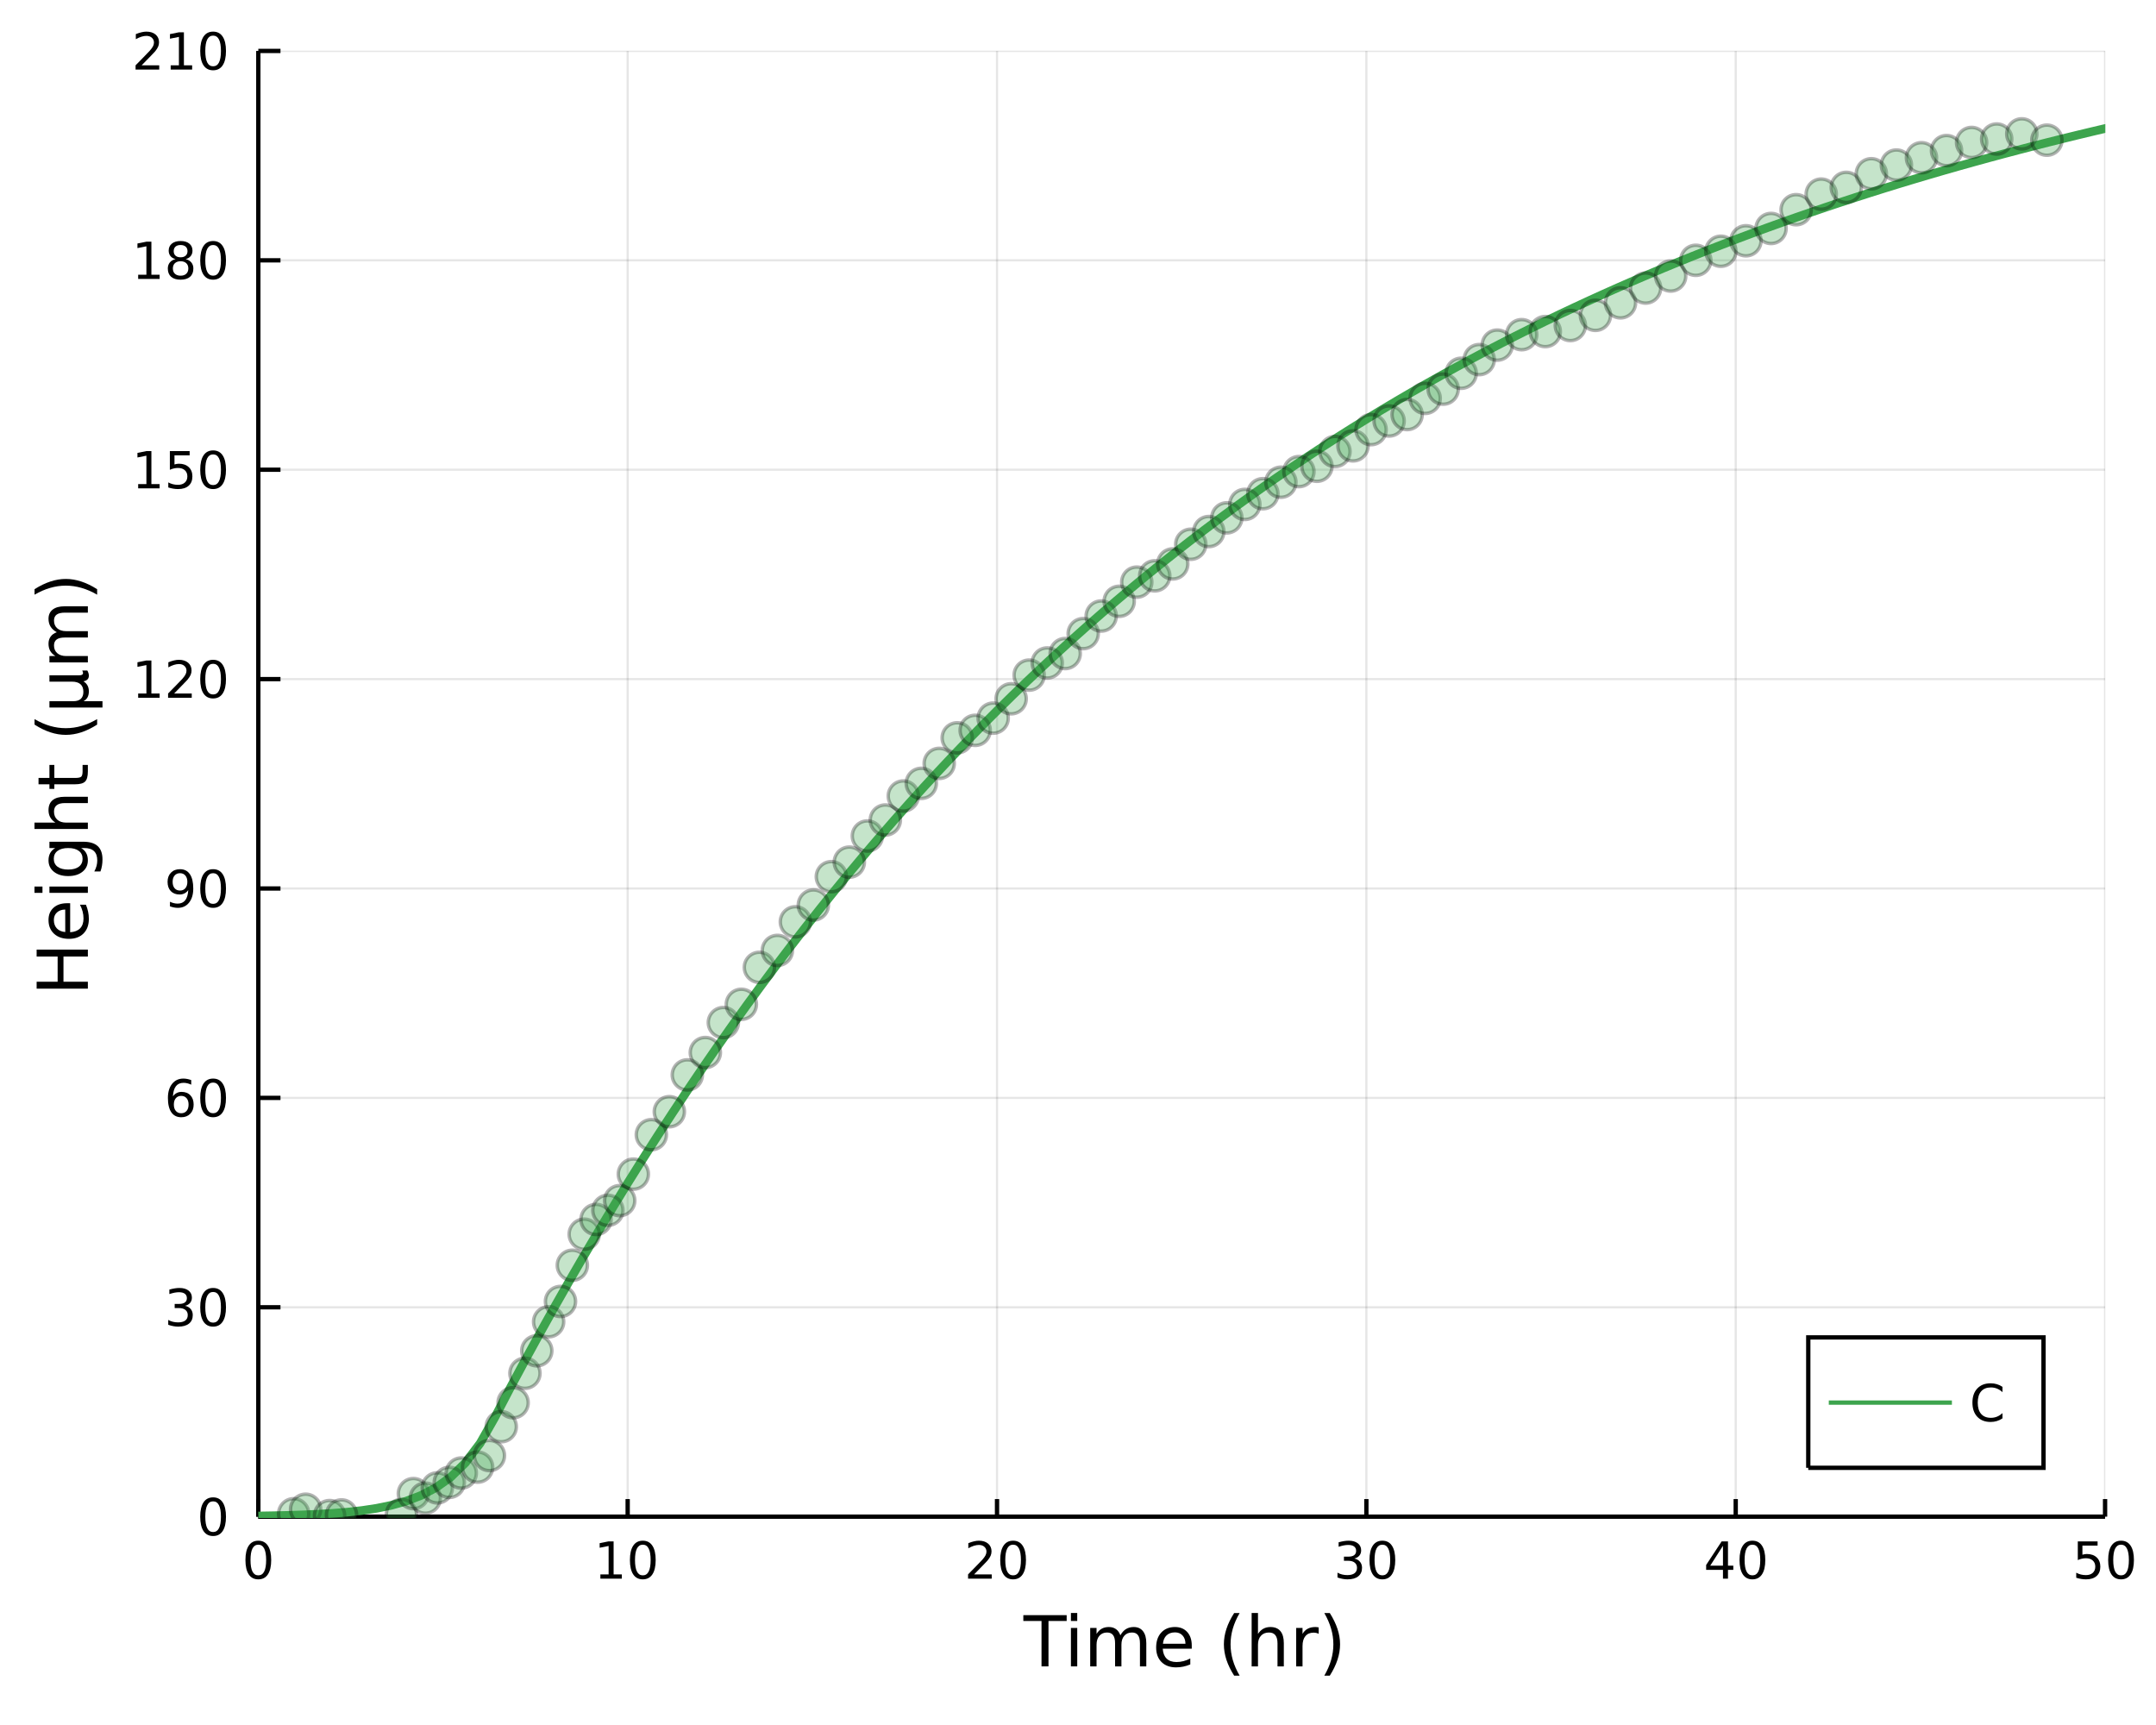 <?xml version="1.0" encoding="utf-8"?>
<svg xmlns="http://www.w3.org/2000/svg" xmlns:xlink="http://www.w3.org/1999/xlink" width="500" height="400" viewBox="0 0 2000 1600">
<rect x="0" y="0" width="2000" height="1600" fill="#333333" stroke="none"/>
<defs>
  <clipPath id="clip750">
    <rect x="0" y="0" width="2000" height="1600"/>
  </clipPath>
</defs>
<path clip-path="url(#clip750)" d="
M0 1600 L2000 1600 L2000 0 L0 0  Z
  " fill="#ffffff" fill-rule="evenodd" fill-opacity="1"/>
<defs>
  <clipPath id="clip751">
    <rect x="400" y="0" width="1401" height="1401"/>
  </clipPath>
</defs>
<path clip-path="url(#clip750)" d="
M239.629 1406.76 L1952.76 1406.76 L1952.76 47.244 L239.629 47.244  Z
  " fill="#ffffff" fill-rule="evenodd" fill-opacity="1"/>
<defs>
  <clipPath id="clip752">
    <rect x="239" y="47" width="1714" height="1361"/>
  </clipPath>
</defs>
<polyline clip-path="url(#clip752)" style="stroke:#000000; stroke-width:2; stroke-opacity:0.1; fill:none" points="
  239.629,1406.76 239.629,47.244 
  "/>
<polyline clip-path="url(#clip752)" style="stroke:#000000; stroke-width:2; stroke-opacity:0.1; fill:none" points="
  582.255,1406.76 582.255,47.244 
  "/>
<polyline clip-path="url(#clip752)" style="stroke:#000000; stroke-width:2; stroke-opacity:0.1; fill:none" points="
  924.88,1406.76 924.88,47.244 
  "/>
<polyline clip-path="url(#clip752)" style="stroke:#000000; stroke-width:2; stroke-opacity:0.1; fill:none" points="
  1267.51,1406.76 1267.51,47.244 
  "/>
<polyline clip-path="url(#clip752)" style="stroke:#000000; stroke-width:2; stroke-opacity:0.1; fill:none" points="
  1610.13,1406.76 1610.13,47.244 
  "/>
<polyline clip-path="url(#clip752)" style="stroke:#000000; stroke-width:2; stroke-opacity:0.1; fill:none" points="
  1952.76,1406.76 1952.76,47.244 
  "/>
<polyline clip-path="url(#clip750)" style="stroke:#000000; stroke-width:4; stroke-opacity:1; fill:none" points="
  239.629,1406.76 1952.76,1406.76 
  "/>
<polyline clip-path="url(#clip750)" style="stroke:#000000; stroke-width:4; stroke-opacity:1; fill:none" points="
  239.629,1406.76 239.629,1390.45 
  "/>
<polyline clip-path="url(#clip750)" style="stroke:#000000; stroke-width:4; stroke-opacity:1; fill:none" points="
  582.255,1406.76 582.255,1390.45 
  "/>
<polyline clip-path="url(#clip750)" style="stroke:#000000; stroke-width:4; stroke-opacity:1; fill:none" points="
  924.88,1406.76 924.88,1390.45 
  "/>
<polyline clip-path="url(#clip750)" style="stroke:#000000; stroke-width:4; stroke-opacity:1; fill:none" points="
  1267.51,1406.76 1267.51,1390.45 
  "/>
<polyline clip-path="url(#clip750)" style="stroke:#000000; stroke-width:4; stroke-opacity:1; fill:none" points="
  1610.13,1406.76 1610.13,1390.45 
  "/>
<polyline clip-path="url(#clip750)" style="stroke:#000000; stroke-width:4; stroke-opacity:1; fill:none" points="
  1952.76,1406.76 1952.76,1390.45 
  "/>
<path clip-path="url(#clip750)" d="M 0 0 M239.629 1432.75 Q236.018 1432.75 234.19 1436.32 Q232.384 1439.86 232.384 1446.99 Q232.384 1454.1 234.19 1457.66 Q236.018 1461.2 239.629 1461.2 Q243.264 1461.2 245.069 1457.66 Q246.898 1454.1 246.898 1446.99 Q246.898 1439.86 245.069 1436.32 Q243.264 1432.75 239.629 1432.75 M239.629 1429.05 Q245.44 1429.05 248.495 1433.66 Q251.574 1438.24 251.574 1446.99 Q251.574 1455.72 248.495 1460.32 Q245.44 1464.91 239.629 1464.91 Q233.819 1464.91 230.741 1460.32 Q227.685 1455.72 227.685 1446.99 Q227.685 1438.24 230.741 1433.66 Q233.819 1429.05 239.629 1429.05 Z" fill="#000000" fill-rule="evenodd" fill-opacity="1" /><path clip-path="url(#clip750)" d="M 0 0 M556.942 1460.3 L564.581 1460.3 L564.581 1433.94 L556.271 1435.6 L556.271 1431.34 L564.535 1429.68 L569.211 1429.68 L569.211 1460.3 L576.85 1460.3 L576.85 1464.24 L556.942 1464.24 L556.942 1460.3 Z" fill="#000000" fill-rule="evenodd" fill-opacity="1" /><path clip-path="url(#clip750)" d="M 0 0 M596.294 1432.75 Q592.683 1432.75 590.854 1436.32 Q589.049 1439.86 589.049 1446.99 Q589.049 1454.1 590.854 1457.66 Q592.683 1461.2 596.294 1461.2 Q599.928 1461.2 601.734 1457.66 Q603.562 1454.1 603.562 1446.99 Q603.562 1439.86 601.734 1436.32 Q599.928 1432.75 596.294 1432.75 M596.294 1429.05 Q602.104 1429.05 605.16 1433.66 Q608.238 1438.24 608.238 1446.99 Q608.238 1455.72 605.16 1460.32 Q602.104 1464.91 596.294 1464.91 Q590.484 1464.91 587.405 1460.32 Q584.35 1455.72 584.35 1446.99 Q584.35 1438.24 587.405 1433.66 Q590.484 1429.05 596.294 1429.05 Z" fill="#000000" fill-rule="evenodd" fill-opacity="1" /><path clip-path="url(#clip750)" d="M 0 0 M903.653 1460.3 L919.973 1460.3 L919.973 1464.24 L898.028 1464.24 L898.028 1460.3 Q900.69 1457.55 905.274 1452.92 Q909.88 1448.26 911.061 1446.92 Q913.306 1444.4 914.186 1442.66 Q915.088 1440.9 915.088 1439.21 Q915.088 1436.46 913.144 1434.72 Q911.223 1432.99 908.121 1432.99 Q905.922 1432.99 903.468 1433.75 Q901.038 1434.51 898.26 1436.06 L898.26 1431.34 Q901.084 1430.21 903.538 1429.63 Q905.991 1429.05 908.028 1429.05 Q913.399 1429.05 916.593 1431.74 Q919.787 1434.42 919.787 1438.91 Q919.787 1441.04 918.977 1442.96 Q918.19 1444.86 916.084 1447.45 Q915.505 1448.12 912.403 1451.34 Q909.301 1454.54 903.653 1460.3 Z" fill="#000000" fill-rule="evenodd" fill-opacity="1" /><path clip-path="url(#clip750)" d="M 0 0 M939.787 1432.75 Q936.176 1432.75 934.348 1436.32 Q932.542 1439.86 932.542 1446.99 Q932.542 1454.1 934.348 1457.66 Q936.176 1461.2 939.787 1461.2 Q943.422 1461.2 945.227 1457.66 Q947.056 1454.1 947.056 1446.99 Q947.056 1439.86 945.227 1436.32 Q943.422 1432.75 939.787 1432.75 M939.787 1429.05 Q945.598 1429.05 948.653 1433.66 Q951.732 1438.24 951.732 1446.99 Q951.732 1455.72 948.653 1460.32 Q945.598 1464.91 939.787 1464.91 Q933.977 1464.91 930.899 1460.32 Q927.843 1455.72 927.843 1446.99 Q927.843 1438.24 930.899 1433.66 Q933.977 1429.05 939.787 1429.05 Z" fill="#000000" fill-rule="evenodd" fill-opacity="1" /><path clip-path="url(#clip750)" d="M 0 0 M1256.35 1445.6 Q1259.7 1446.32 1261.58 1448.59 Q1263.48 1450.86 1263.48 1454.19 Q1263.48 1459.31 1259.96 1462.11 Q1256.44 1464.91 1249.96 1464.91 Q1247.78 1464.91 1245.47 1464.47 Q1243.18 1464.05 1240.72 1463.19 L1240.72 1458.68 Q1242.67 1459.81 1244.98 1460.39 Q1247.3 1460.97 1249.82 1460.97 Q1254.22 1460.97 1256.51 1459.24 Q1258.82 1457.5 1258.82 1454.19 Q1258.82 1451.13 1256.67 1449.42 Q1254.54 1447.69 1250.72 1447.69 L1246.7 1447.69 L1246.7 1443.84 L1250.91 1443.84 Q1254.36 1443.84 1256.19 1442.48 Q1258.01 1441.09 1258.01 1438.5 Q1258.01 1435.83 1256.12 1434.42 Q1254.24 1432.99 1250.72 1432.99 Q1248.8 1432.99 1246.6 1433.4 Q1244.4 1433.82 1241.76 1434.7 L1241.76 1430.53 Q1244.43 1429.79 1246.74 1429.42 Q1249.08 1429.05 1251.14 1429.05 Q1256.46 1429.05 1259.57 1431.48 Q1262.67 1433.89 1262.67 1438.01 Q1262.67 1440.88 1261.02 1442.87 Q1259.38 1444.84 1256.35 1445.6 Z" fill="#000000" fill-rule="evenodd" fill-opacity="1" /><path clip-path="url(#clip750)" d="M 0 0 M1282.34 1432.75 Q1278.73 1432.75 1276.9 1436.32 Q1275.1 1439.86 1275.1 1446.99 Q1275.1 1454.1 1276.9 1457.66 Q1278.73 1461.2 1282.34 1461.2 Q1285.98 1461.2 1287.78 1457.66 Q1289.61 1454.1 1289.61 1446.99 Q1289.61 1439.86 1287.78 1436.32 Q1285.98 1432.75 1282.34 1432.75 M1282.34 1429.05 Q1288.15 1429.05 1291.21 1433.66 Q1294.29 1438.24 1294.29 1446.99 Q1294.29 1455.72 1291.21 1460.32 Q1288.15 1464.91 1282.34 1464.91 Q1276.53 1464.91 1273.45 1460.32 Q1270.4 1455.72 1270.4 1446.99 Q1270.4 1438.24 1273.45 1433.66 Q1276.53 1429.05 1282.34 1429.05 Z" fill="#000000" fill-rule="evenodd" fill-opacity="1" /><path clip-path="url(#clip750)" d="M 0 0 M1598.3 1433.75 L1586.5 1452.2 L1598.3 1452.2 L1598.3 1433.75 M1597.08 1429.68 L1602.95 1429.68 L1602.95 1452.2 L1607.89 1452.2 L1607.89 1456.09 L1602.95 1456.09 L1602.95 1464.24 L1598.3 1464.24 L1598.3 1456.09 L1582.7 1456.09 L1582.7 1451.57 L1597.08 1429.68 Z" fill="#000000" fill-rule="evenodd" fill-opacity="1" /><path clip-path="url(#clip750)" d="M 0 0 M1625.62 1432.75 Q1622.01 1432.75 1620.18 1436.32 Q1618.37 1439.86 1618.37 1446.99 Q1618.37 1454.1 1620.18 1457.66 Q1622.01 1461.2 1625.62 1461.2 Q1629.25 1461.2 1631.06 1457.66 Q1632.89 1454.1 1632.89 1446.99 Q1632.89 1439.86 1631.06 1436.32 Q1629.25 1432.75 1625.62 1432.75 M1625.62 1429.05 Q1631.43 1429.05 1634.48 1433.66 Q1637.56 1438.24 1637.56 1446.99 Q1637.56 1455.72 1634.48 1460.32 Q1631.43 1464.91 1625.62 1464.91 Q1619.81 1464.91 1616.73 1460.32 Q1613.67 1455.72 1613.67 1446.99 Q1613.67 1438.24 1616.73 1433.66 Q1619.81 1429.05 1625.62 1429.05 Z" fill="#000000" fill-rule="evenodd" fill-opacity="1" /><path clip-path="url(#clip750)" d="M 0 0 M1927.46 1429.68 L1945.81 1429.68 L1945.81 1433.61 L1931.74 1433.61 L1931.74 1442.08 Q1932.76 1441.74 1933.77 1441.57 Q1934.79 1441.39 1935.81 1441.39 Q1941.6 1441.39 1944.98 1444.56 Q1948.36 1447.73 1948.36 1453.15 Q1948.36 1458.73 1944.89 1461.83 Q1941.41 1464.91 1935.09 1464.91 Q1932.92 1464.91 1930.65 1464.54 Q1928.4 1464.17 1926 1463.43 L1926 1458.73 Q1928.08 1459.86 1930.3 1460.42 Q1932.52 1460.97 1935 1460.97 Q1939.01 1460.97 1941.34 1458.87 Q1943.68 1456.76 1943.68 1453.15 Q1943.68 1449.54 1941.34 1447.43 Q1939.01 1445.32 1935 1445.32 Q1933.13 1445.32 1931.25 1445.74 Q1929.4 1446.16 1927.46 1447.04 L1927.46 1429.68 Z" fill="#000000" fill-rule="evenodd" fill-opacity="1" /><path clip-path="url(#clip750)" d="M 0 0 M1967.57 1432.75 Q1963.96 1432.75 1962.13 1436.32 Q1960.33 1439.86 1960.33 1446.99 Q1960.33 1454.1 1962.13 1457.66 Q1963.96 1461.2 1967.57 1461.2 Q1971.2 1461.2 1973.01 1457.66 Q1974.84 1454.1 1974.84 1446.99 Q1974.84 1439.86 1973.01 1436.32 Q1971.2 1432.75 1967.57 1432.75 M1967.57 1429.05 Q1973.38 1429.05 1976.44 1433.66 Q1979.52 1438.24 1979.52 1446.99 Q1979.52 1455.72 1976.44 1460.32 Q1973.38 1464.91 1967.57 1464.91 Q1961.76 1464.91 1958.68 1460.32 Q1955.63 1455.72 1955.63 1446.99 Q1955.63 1438.24 1958.68 1433.66 Q1961.76 1429.05 1967.57 1429.05 Z" fill="#000000" fill-rule="evenodd" fill-opacity="1" /><path clip-path="url(#clip750)" d="M 0 0 M949.288 1498.11 L989.488 1498.11 L989.488 1503.52 L972.618 1503.52 L972.618 1545.63 L966.157 1545.63 L966.157 1503.52 L949.288 1503.52 L949.288 1498.11 Z" fill="#000000" fill-rule="evenodd" fill-opacity="1" /><path clip-path="url(#clip750)" d="M 0 0 M993.434 1509.98 L999.291 1509.98 L999.291 1545.63 L993.434 1545.63 L993.434 1509.98 M993.434 1496.1 L999.291 1496.1 L999.291 1503.52 L993.434 1503.52 L993.434 1496.1 Z" fill="#000000" fill-rule="evenodd" fill-opacity="1" /><path clip-path="url(#clip750)" d="M 0 0 M1039.3 1516.82 Q1041.5 1512.88 1044.55 1511 Q1047.61 1509.12 1051.74 1509.12 Q1057.31 1509.12 1060.34 1513.04 Q1063.36 1516.92 1063.36 1524.11 L1063.36 1545.63 L1057.47 1545.63 L1057.47 1524.3 Q1057.47 1519.18 1055.66 1516.7 Q1053.84 1514.21 1050.12 1514.21 Q1045.57 1514.21 1042.93 1517.24 Q1040.29 1520.26 1040.29 1525.48 L1040.29 1545.63 L1034.4 1545.63 L1034.4 1524.3 Q1034.4 1519.15 1032.58 1516.7 Q1030.77 1514.21 1026.98 1514.21 Q1022.49 1514.21 1019.85 1517.27 Q1017.21 1520.29 1017.21 1525.48 L1017.21 1545.63 L1011.32 1545.63 L1011.32 1509.98 L1017.21 1509.98 L1017.21 1515.52 Q1019.22 1512.24 1022.02 1510.68 Q1024.82 1509.12 1028.67 1509.12 Q1032.55 1509.12 1035.26 1511.09 Q1037.99 1513.07 1039.3 1516.82 Z" fill="#000000" fill-rule="evenodd" fill-opacity="1" /><path clip-path="url(#clip750)" d="M 0 0 M1105.53 1526.34 L1105.53 1529.2 L1078.61 1529.2 Q1078.99 1535.25 1082.24 1538.43 Q1085.51 1541.59 1091.34 1541.59 Q1094.71 1541.59 1097.86 1540.76 Q1101.05 1539.93 1104.17 1538.28 L1104.17 1543.81 Q1101.01 1545.15 1097.7 1545.85 Q1094.39 1546.55 1090.99 1546.55 Q1082.46 1546.55 1077.46 1541.59 Q1072.5 1536.62 1072.5 1528.15 Q1072.5 1519.4 1077.21 1514.28 Q1081.95 1509.12 1089.97 1509.12 Q1097.16 1509.12 1101.33 1513.77 Q1105.53 1518.38 1105.53 1526.34 M1099.68 1524.62 Q1099.61 1519.81 1096.97 1516.95 Q1094.36 1514.09 1090.03 1514.09 Q1085.13 1514.09 1082.17 1516.85 Q1079.24 1519.62 1078.8 1524.65 L1099.68 1524.62 Z" fill="#000000" fill-rule="evenodd" fill-opacity="1" /><path clip-path="url(#clip750)" d="M 0 0 M1149.94 1496.17 Q1145.67 1503.49 1143.6 1510.65 Q1141.53 1517.81 1141.53 1525.16 Q1141.53 1532.51 1143.6 1539.74 Q1145.7 1546.93 1149.94 1554.22 L1144.84 1554.22 Q1140.07 1546.74 1137.68 1539.52 Q1135.33 1532.29 1135.33 1525.16 Q1135.33 1518.06 1137.68 1510.87 Q1140.04 1503.68 1144.84 1496.17 L1149.94 1496.17 Z" fill="#000000" fill-rule="evenodd" fill-opacity="1" /><path clip-path="url(#clip750)" d="M 0 0 M1190.93 1524.11 L1190.93 1545.63 L1185.07 1545.63 L1185.07 1524.3 Q1185.07 1519.24 1183.1 1516.73 Q1181.13 1514.21 1177.18 1514.21 Q1172.44 1514.21 1169.7 1517.24 Q1166.96 1520.26 1166.96 1525.48 L1166.96 1545.63 L1161.08 1545.63 L1161.08 1496.1 L1166.96 1496.1 L1166.96 1515.52 Q1169.06 1512.3 1171.9 1510.71 Q1174.76 1509.12 1178.49 1509.12 Q1184.63 1509.12 1187.78 1512.94 Q1190.93 1516.73 1190.93 1524.11 Z" fill="#000000" fill-rule="evenodd" fill-opacity="1" /><path clip-path="url(#clip750)" d="M 0 0 M1223.27 1515.45 Q1222.28 1514.88 1221.1 1514.63 Q1219.96 1514.34 1218.56 1514.34 Q1213.59 1514.34 1210.92 1517.59 Q1208.28 1520.8 1208.28 1526.85 L1208.28 1545.63 L1202.39 1545.63 L1202.39 1509.98 L1208.28 1509.98 L1208.28 1515.52 Q1210.12 1512.27 1213.08 1510.71 Q1216.04 1509.12 1220.28 1509.12 Q1220.88 1509.12 1221.61 1509.22 Q1222.35 1509.28 1223.24 1509.44 L1223.27 1515.45 Z" fill="#000000" fill-rule="evenodd" fill-opacity="1" /><path clip-path="url(#clip750)" d="M 0 0 M1228.49 1496.17 L1233.58 1496.17 Q1238.35 1503.68 1240.71 1510.87 Q1243.1 1518.06 1243.1 1525.16 Q1243.1 1532.29 1240.71 1539.52 Q1238.35 1546.74 1233.58 1554.22 L1228.49 1554.22 Q1232.72 1546.93 1234.79 1539.74 Q1236.89 1532.51 1236.89 1525.16 Q1236.89 1517.81 1234.79 1510.65 Q1232.72 1503.49 1228.49 1496.17 Z" fill="#000000" fill-rule="evenodd" fill-opacity="1" /><polyline clip-path="url(#clip752)" style="stroke:#000000; stroke-width:2; stroke-opacity:0.1; fill:none" points="
  239.629,1406.76 1952.76,1406.76 
  "/>
<polyline clip-path="url(#clip752)" style="stroke:#000000; stroke-width:2; stroke-opacity:0.1; fill:none" points="
  239.629,1212.55 1952.76,1212.55 
  "/>
<polyline clip-path="url(#clip752)" style="stroke:#000000; stroke-width:2; stroke-opacity:0.1; fill:none" points="
  239.629,1018.33 1952.76,1018.33 
  "/>
<polyline clip-path="url(#clip752)" style="stroke:#000000; stroke-width:2; stroke-opacity:0.1; fill:none" points="
  239.629,824.113 1952.76,824.113 
  "/>
<polyline clip-path="url(#clip752)" style="stroke:#000000; stroke-width:2; stroke-opacity:0.1; fill:none" points="
  239.629,629.895 1952.76,629.895 
  "/>
<polyline clip-path="url(#clip752)" style="stroke:#000000; stroke-width:2; stroke-opacity:0.1; fill:none" points="
  239.629,435.678 1952.76,435.678 
  "/>
<polyline clip-path="url(#clip752)" style="stroke:#000000; stroke-width:2; stroke-opacity:0.1; fill:none" points="
  239.629,241.461 1952.76,241.461 
  "/>
<polyline clip-path="url(#clip752)" style="stroke:#000000; stroke-width:2; stroke-opacity:0.1; fill:none" points="
  239.629,47.244 1952.76,47.244 
  "/>
<polyline clip-path="url(#clip750)" style="stroke:#000000; stroke-width:4; stroke-opacity:1; fill:none" points="
  239.629,1406.76 239.629,47.244 
  "/>
<polyline clip-path="url(#clip750)" style="stroke:#000000; stroke-width:4; stroke-opacity:1; fill:none" points="
  239.629,1406.76 260.187,1406.76 
  "/>
<polyline clip-path="url(#clip750)" style="stroke:#000000; stroke-width:4; stroke-opacity:1; fill:none" points="
  239.629,1212.55 260.187,1212.55 
  "/>
<polyline clip-path="url(#clip750)" style="stroke:#000000; stroke-width:4; stroke-opacity:1; fill:none" points="
  239.629,1018.33 260.187,1018.33 
  "/>
<polyline clip-path="url(#clip750)" style="stroke:#000000; stroke-width:4; stroke-opacity:1; fill:none" points="
  239.629,824.113 260.187,824.113 
  "/>
<polyline clip-path="url(#clip750)" style="stroke:#000000; stroke-width:4; stroke-opacity:1; fill:none" points="
  239.629,629.895 260.187,629.895 
  "/>
<polyline clip-path="url(#clip750)" style="stroke:#000000; stroke-width:4; stroke-opacity:1; fill:none" points="
  239.629,435.678 260.187,435.678 
  "/>
<polyline clip-path="url(#clip750)" style="stroke:#000000; stroke-width:4; stroke-opacity:1; fill:none" points="
  239.629,241.461 260.187,241.461 
  "/>
<polyline clip-path="url(#clip750)" style="stroke:#000000; stroke-width:4; stroke-opacity:1; fill:none" points="
  239.629,47.244 260.187,47.244 
  "/>
<path clip-path="url(#clip750)" d="M 0 0 M197.685 1392.56 Q194.074 1392.56 192.245 1396.13 Q190.44 1399.67 190.44 1406.8 Q190.44 1413.91 192.245 1417.47 Q194.074 1421.01 197.685 1421.01 Q201.319 1421.01 203.125 1417.47 Q204.954 1413.91 204.954 1406.8 Q204.954 1399.67 203.125 1396.13 Q201.319 1392.56 197.685 1392.56 M197.685 1388.86 Q203.495 1388.86 206.551 1393.47 Q209.629 1398.05 209.629 1406.8 Q209.629 1415.53 206.551 1420.13 Q203.495 1424.72 197.685 1424.72 Q191.875 1424.72 188.796 1420.13 Q185.741 1415.53 185.741 1406.8 Q185.741 1398.05 188.796 1393.47 Q191.875 1388.86 197.685 1388.86 Z" fill="#000000" fill-rule="evenodd" fill-opacity="1" /><path clip-path="url(#clip750)" d="M 0 0 M171.69 1211.19 Q175.046 1211.91 176.921 1214.18 Q178.819 1216.45 178.819 1219.78 Q178.819 1224.9 175.301 1227.7 Q171.782 1230.5 165.301 1230.5 Q163.125 1230.5 160.81 1230.06 Q158.519 1229.64 156.065 1228.79 L156.065 1224.27 Q158.009 1225.41 160.324 1225.98 Q162.639 1226.56 165.162 1226.56 Q169.56 1226.56 171.852 1224.83 Q174.167 1223.09 174.167 1219.78 Q174.167 1216.72 172.014 1215.01 Q169.884 1213.28 166.065 1213.28 L162.037 1213.28 L162.037 1209.43 L166.25 1209.43 Q169.699 1209.43 171.528 1208.07 Q173.356 1206.68 173.356 1204.09 Q173.356 1201.42 171.458 1200.01 Q169.583 1198.58 166.065 1198.58 Q164.144 1198.58 161.945 1198.99 Q159.745 1199.41 157.107 1200.29 L157.107 1196.12 Q159.769 1195.38 162.083 1195.01 Q164.421 1194.64 166.482 1194.64 Q171.806 1194.64 174.907 1197.07 Q178.009 1199.48 178.009 1203.6 Q178.009 1206.47 176.366 1208.46 Q174.722 1210.43 171.69 1211.19 Z" fill="#000000" fill-rule="evenodd" fill-opacity="1" /><path clip-path="url(#clip750)" d="M 0 0 M197.685 1198.35 Q194.074 1198.35 192.245 1201.91 Q190.44 1205.45 190.44 1212.58 Q190.44 1219.69 192.245 1223.25 Q194.074 1226.79 197.685 1226.79 Q201.319 1226.79 203.125 1223.25 Q204.954 1219.69 204.954 1212.58 Q204.954 1205.45 203.125 1201.91 Q201.319 1198.35 197.685 1198.35 M197.685 1194.64 Q203.495 1194.64 206.551 1199.25 Q209.629 1203.83 209.629 1212.58 Q209.629 1221.31 206.551 1225.91 Q203.495 1230.5 197.685 1230.5 Q191.875 1230.5 188.796 1225.91 Q185.741 1221.31 185.741 1212.58 Q185.741 1203.83 188.796 1199.25 Q191.875 1194.64 197.685 1194.64 Z" fill="#000000" fill-rule="evenodd" fill-opacity="1" /><path clip-path="url(#clip750)" d="M 0 0 M168.102 1016.47 Q164.954 1016.47 163.102 1018.62 Q161.273 1020.77 161.273 1024.52 Q161.273 1028.25 163.102 1030.42 Q164.954 1032.58 168.102 1032.58 Q171.25 1032.58 173.079 1030.42 Q174.931 1028.25 174.931 1024.52 Q174.931 1020.77 173.079 1018.62 Q171.25 1016.47 168.102 1016.47 M177.384 1001.81 L177.384 1006.07 Q175.625 1005.24 173.819 1004.8 Q172.037 1004.36 170.278 1004.36 Q165.648 1004.36 163.195 1007.48 Q160.764 1010.61 160.417 1016.93 Q161.782 1014.92 163.843 1013.85 Q165.903 1012.76 168.38 1012.76 Q173.588 1012.76 176.597 1015.93 Q179.63 1019.08 179.63 1024.52 Q179.63 1029.85 176.481 1033.06 Q173.333 1036.28 168.102 1036.28 Q162.107 1036.28 158.935 1031.7 Q155.764 1027.09 155.764 1018.36 Q155.764 1010.17 159.653 1005.31 Q163.542 1000.42 170.093 1000.42 Q171.852 1000.42 173.634 1000.77 Q175.44 1001.12 177.384 1001.81 Z" fill="#000000" fill-rule="evenodd" fill-opacity="1" /><path clip-path="url(#clip750)" d="M 0 0 M197.685 1004.13 Q194.074 1004.13 192.245 1007.69 Q190.44 1011.23 190.44 1018.36 Q190.44 1025.47 192.245 1029.04 Q194.074 1032.58 197.685 1032.58 Q201.319 1032.58 203.125 1029.04 Q204.954 1025.47 204.954 1018.36 Q204.954 1011.23 203.125 1007.69 Q201.319 1004.13 197.685 1004.13 M197.685 1000.42 Q203.495 1000.42 206.551 1005.03 Q209.629 1009.61 209.629 1018.36 Q209.629 1027.09 206.551 1031.7 Q203.495 1036.28 197.685 1036.28 Q191.875 1036.28 188.796 1031.7 Q185.741 1027.09 185.741 1018.36 Q185.741 1009.61 188.796 1005.03 Q191.875 1000.42 197.685 1000.42 Z" fill="#000000" fill-rule="evenodd" fill-opacity="1" /><path clip-path="url(#clip750)" d="M 0 0 M157.662 840.675 L157.662 836.416 Q159.421 837.249 161.227 837.689 Q163.032 838.129 164.769 838.129 Q169.398 838.129 171.829 835.027 Q174.282 831.902 174.63 825.559 Q173.287 827.55 171.227 828.615 Q169.167 829.68 166.667 829.68 Q161.482 829.68 158.449 826.555 Q155.44 823.407 155.44 817.967 Q155.44 812.643 158.588 809.425 Q161.736 806.208 166.968 806.208 Q172.963 806.208 176.111 810.814 Q179.282 815.397 179.282 824.147 Q179.282 832.318 175.394 837.203 Q171.528 842.064 164.977 842.064 Q163.218 842.064 161.412 841.717 Q159.607 841.369 157.662 840.675 M166.968 826.022 Q170.116 826.022 171.944 823.869 Q173.796 821.717 173.796 817.967 Q173.796 814.24 171.944 812.087 Q170.116 809.911 166.968 809.911 Q163.82 809.911 161.968 812.087 Q160.139 814.24 160.139 817.967 Q160.139 821.717 161.968 823.869 Q163.82 826.022 166.968 826.022 Z" fill="#000000" fill-rule="evenodd" fill-opacity="1" /><path clip-path="url(#clip750)" d="M 0 0 M197.685 809.911 Q194.074 809.911 192.245 813.476 Q190.44 817.018 190.44 824.147 Q190.44 831.254 192.245 834.818 Q194.074 838.36 197.685 838.36 Q201.319 838.36 203.125 834.818 Q204.954 831.254 204.954 824.147 Q204.954 817.018 203.125 813.476 Q201.319 809.911 197.685 809.911 M197.685 806.208 Q203.495 806.208 206.551 810.814 Q209.629 815.397 209.629 824.147 Q209.629 832.874 206.551 837.481 Q203.495 842.064 197.685 842.064 Q191.875 842.064 188.796 837.481 Q185.741 832.874 185.741 824.147 Q185.741 815.397 188.796 810.814 Q191.875 806.208 197.685 806.208 Z" fill="#000000" fill-rule="evenodd" fill-opacity="1" /><path clip-path="url(#clip750)" d="M 0 0 M128.172 643.24 L135.81 643.24 L135.81 616.875 L127.5 618.541 L127.5 614.282 L135.764 612.615 L140.44 612.615 L140.44 643.24 L148.079 643.24 L148.079 647.175 L128.172 647.175 L128.172 643.24 Z" fill="#000000" fill-rule="evenodd" fill-opacity="1" /><path clip-path="url(#clip750)" d="M 0 0 M161.551 643.24 L177.87 643.24 L177.87 647.175 L155.926 647.175 L155.926 643.24 Q158.588 640.486 163.171 635.856 Q167.778 631.203 168.958 629.861 Q171.204 627.338 172.083 625.601 Q172.986 623.842 172.986 622.152 Q172.986 619.398 171.042 617.662 Q169.12 615.926 166.019 615.926 Q163.82 615.926 161.366 616.689 Q158.935 617.453 156.158 619.004 L156.158 614.282 Q158.982 613.148 161.435 612.569 Q163.889 611.99 165.926 611.99 Q171.296 611.99 174.491 614.676 Q177.685 617.361 177.685 621.851 Q177.685 623.981 176.875 625.902 Q176.088 627.801 173.981 630.393 Q173.403 631.064 170.301 634.282 Q167.199 637.476 161.551 643.24 Z" fill="#000000" fill-rule="evenodd" fill-opacity="1" /><path clip-path="url(#clip750)" d="M 0 0 M197.685 615.694 Q194.074 615.694 192.245 619.259 Q190.44 622.801 190.44 629.93 Q190.44 637.037 192.245 640.601 Q194.074 644.143 197.685 644.143 Q201.319 644.143 203.125 640.601 Q204.954 637.037 204.954 629.93 Q204.954 622.801 203.125 619.259 Q201.319 615.694 197.685 615.694 M197.685 611.99 Q203.495 611.99 206.551 616.597 Q209.629 621.18 209.629 629.93 Q209.629 638.657 206.551 643.263 Q203.495 647.847 197.685 647.847 Q191.875 647.847 188.796 643.263 Q185.741 638.657 185.741 629.93 Q185.741 621.18 188.796 616.597 Q191.875 611.99 197.685 611.99 Z" fill="#000000" fill-rule="evenodd" fill-opacity="1" /><path clip-path="url(#clip750)" d="M 0 0 M128.172 449.023 L135.81 449.023 L135.81 422.658 L127.5 424.324 L127.5 420.065 L135.764 418.398 L140.44 418.398 L140.44 449.023 L148.079 449.023 L148.079 452.958 L128.172 452.958 L128.172 449.023 Z" fill="#000000" fill-rule="evenodd" fill-opacity="1" /><path clip-path="url(#clip750)" d="M 0 0 M157.57 418.398 L175.926 418.398 L175.926 422.333 L161.852 422.333 L161.852 430.806 Q162.87 430.458 163.889 430.296 Q164.907 430.111 165.926 430.111 Q171.713 430.111 175.093 433.282 Q178.472 436.454 178.472 441.87 Q178.472 447.449 175 450.551 Q171.528 453.63 165.208 453.63 Q163.032 453.63 160.764 453.259 Q158.519 452.889 156.111 452.148 L156.111 447.449 Q158.195 448.583 160.417 449.139 Q162.639 449.694 165.116 449.694 Q169.12 449.694 171.458 447.588 Q173.796 445.481 173.796 441.87 Q173.796 438.259 171.458 436.153 Q169.12 434.046 165.116 434.046 Q163.241 434.046 161.366 434.463 Q159.514 434.88 157.57 435.759 L157.57 418.398 Z" fill="#000000" fill-rule="evenodd" fill-opacity="1" /><path clip-path="url(#clip750)" d="M 0 0 M197.685 421.477 Q194.074 421.477 192.245 425.042 Q190.44 428.583 190.44 435.713 Q190.44 442.819 192.245 446.384 Q194.074 449.926 197.685 449.926 Q201.319 449.926 203.125 446.384 Q204.954 442.819 204.954 435.713 Q204.954 428.583 203.125 425.042 Q201.319 421.477 197.685 421.477 M197.685 417.773 Q203.495 417.773 206.551 422.38 Q209.629 426.963 209.629 435.713 Q209.629 444.44 206.551 449.046 Q203.495 453.63 197.685 453.63 Q191.875 453.63 188.796 449.046 Q185.741 444.44 185.741 435.713 Q185.741 426.963 188.796 422.38 Q191.875 417.773 197.685 417.773 Z" fill="#000000" fill-rule="evenodd" fill-opacity="1" /><path clip-path="url(#clip750)" d="M 0 0 M128.172 254.806 L135.81 254.806 L135.81 228.44 L127.5 230.107 L127.5 225.848 L135.764 224.181 L140.44 224.181 L140.44 254.806 L148.079 254.806 L148.079 258.741 L128.172 258.741 L128.172 254.806 Z" fill="#000000" fill-rule="evenodd" fill-opacity="1" /><path clip-path="url(#clip750)" d="M 0 0 M167.523 242.329 Q164.19 242.329 162.269 244.112 Q160.37 245.894 160.37 249.019 Q160.37 252.144 162.269 253.926 Q164.19 255.709 167.523 255.709 Q170.857 255.709 172.778 253.926 Q174.699 252.121 174.699 249.019 Q174.699 245.894 172.778 244.112 Q170.88 242.329 167.523 242.329 M162.847 240.339 Q159.838 239.598 158.148 237.538 Q156.482 235.477 156.482 232.514 Q156.482 228.371 159.421 225.964 Q162.384 223.556 167.523 223.556 Q172.685 223.556 175.625 225.964 Q178.565 228.371 178.565 232.514 Q178.565 235.477 176.875 237.538 Q175.208 239.598 172.222 240.339 Q175.602 241.126 177.477 243.417 Q179.375 245.709 179.375 249.019 Q179.375 254.042 176.296 256.727 Q173.241 259.412 167.523 259.412 Q161.806 259.412 158.727 256.727 Q155.671 254.042 155.671 249.019 Q155.671 245.709 157.57 243.417 Q159.468 241.126 162.847 240.339 M161.134 232.954 Q161.134 235.639 162.801 237.144 Q164.491 238.649 167.523 238.649 Q170.532 238.649 172.222 237.144 Q173.935 235.639 173.935 232.954 Q173.935 230.269 172.222 228.765 Q170.532 227.26 167.523 227.26 Q164.491 227.26 162.801 228.765 Q161.134 230.269 161.134 232.954 Z" fill="#000000" fill-rule="evenodd" fill-opacity="1" /><path clip-path="url(#clip750)" d="M 0 0 M197.685 227.26 Q194.074 227.26 192.245 230.825 Q190.44 234.366 190.44 241.496 Q190.44 248.602 192.245 252.167 Q194.074 255.709 197.685 255.709 Q201.319 255.709 203.125 252.167 Q204.954 248.602 204.954 241.496 Q204.954 234.366 203.125 230.825 Q201.319 227.26 197.685 227.26 M197.685 223.556 Q203.495 223.556 206.551 228.163 Q209.629 232.746 209.629 241.496 Q209.629 250.223 206.551 254.829 Q203.495 259.412 197.685 259.412 Q191.875 259.412 188.796 254.829 Q185.741 250.223 185.741 241.496 Q185.741 232.746 188.796 228.163 Q191.875 223.556 197.685 223.556 Z" fill="#000000" fill-rule="evenodd" fill-opacity="1" /><path clip-path="url(#clip750)" d="M 0 0 M131.389 60.589 L147.708 60.589 L147.708 64.524 L125.764 64.524 L125.764 60.589 Q128.426 57.834 133.009 53.205 Q137.616 48.552 138.796 47.209 Q141.042 44.686 141.921 42.95 Q142.824 41.191 142.824 39.501 Q142.824 36.746 140.88 35.01 Q138.959 33.274 135.857 33.274 Q133.658 33.274 131.204 34.038 Q128.773 34.802 125.996 36.353 L125.996 31.631 Q128.82 30.497 131.273 29.918 Q133.727 29.339 135.764 29.339 Q141.134 29.339 144.329 32.024 Q147.523 34.709 147.523 39.2 Q147.523 41.33 146.713 43.251 Q145.926 45.149 143.82 47.742 Q143.241 48.413 140.139 51.631 Q137.037 54.825 131.389 60.589 Z" fill="#000000" fill-rule="evenodd" fill-opacity="1" /><path clip-path="url(#clip750)" d="M 0 0 M158.333 60.589 L165.972 60.589 L165.972 34.223 L157.662 35.89 L157.662 31.631 L165.926 29.964 L170.602 29.964 L170.602 60.589 L178.241 60.589 L178.241 64.524 L158.333 64.524 L158.333 60.589 Z" fill="#000000" fill-rule="evenodd" fill-opacity="1" /><path clip-path="url(#clip750)" d="M 0 0 M197.685 33.043 Q194.074 33.043 192.245 36.608 Q190.44 40.149 190.44 47.279 Q190.44 54.385 192.245 57.95 Q194.074 61.492 197.685 61.492 Q201.319 61.492 203.125 57.95 Q204.954 54.385 204.954 47.279 Q204.954 40.149 203.125 36.608 Q201.319 33.043 197.685 33.043 M197.685 29.339 Q203.495 29.339 206.551 33.946 Q209.629 38.529 209.629 47.279 Q209.629 56.006 206.551 60.612 Q203.495 65.195 197.685 65.195 Q191.875 65.195 188.796 60.612 Q185.741 56.006 185.741 47.279 Q185.741 38.529 188.796 33.946 Q191.875 29.339 197.685 29.339 Z" fill="#000000" fill-rule="evenodd" fill-opacity="1" /><path clip-path="url(#clip750)" d="M 0 0 M33.988 917.02 L33.988 910.591 L53.467 910.591 L53.467 887.229 L33.988 887.229 L33.988 880.799 L81.508 880.799 L81.508 887.229 L58.878 887.229 L58.878 910.591 L81.508 910.591 L81.508 917.02 L33.988 917.02 Z" fill="#000000" fill-rule="evenodd" fill-opacity="1" /><path clip-path="url(#clip750)" d="M 0 0 M62.22 837.767 L65.085 837.767 L65.085 864.694 Q71.132 864.312 74.315 861.066 Q77.466 857.787 77.466 851.963 Q77.466 848.589 76.638 845.438 Q75.811 842.255 74.156 839.136 L79.694 839.136 Q81.031 842.287 81.731 845.597 Q82.431 848.907 82.431 852.313 Q82.431 860.843 77.466 865.84 Q72.501 870.805 64.034 870.805 Q55.281 870.805 50.157 866.095 Q45.001 861.352 45.001 853.331 Q45.001 846.138 49.648 841.969 Q54.263 837.767 62.22 837.767 M60.501 843.624 Q55.695 843.687 52.831 846.329 Q49.966 848.939 49.966 853.268 Q49.966 858.169 52.735 861.129 Q55.504 864.058 60.533 864.503 L60.501 843.624 Z" fill="#000000" fill-rule="evenodd" fill-opacity="1" /><path clip-path="url(#clip750)" d="M 0 0 M45.86 828.155 L45.86 822.299 L81.508 822.299 L81.508 828.155 L45.86 828.155 M31.983 828.155 L31.983 822.299 L39.399 822.299 L39.399 828.155 L31.983 828.155 Z" fill="#000000" fill-rule="evenodd" fill-opacity="1" /><path clip-path="url(#clip750)" d="M 0 0 M63.27 786.587 Q56.905 786.587 53.404 789.229 Q49.902 791.839 49.902 796.581 Q49.902 801.292 53.404 803.934 Q56.905 806.543 63.27 806.543 Q69.604 806.543 73.105 803.934 Q76.607 801.292 76.607 796.581 Q76.607 791.839 73.105 789.229 Q69.604 786.587 63.27 786.587 M77.084 780.731 Q86.187 780.731 90.611 784.773 Q95.067 788.815 95.067 797.154 Q95.067 800.241 94.59 802.979 Q94.144 805.716 93.189 808.294 L87.492 808.294 Q88.892 805.716 89.561 803.201 Q90.229 800.687 90.229 798.077 Q90.229 792.316 87.206 789.452 Q84.214 786.587 78.134 786.587 L75.238 786.587 Q78.389 788.401 79.949 791.234 Q81.508 794.067 81.508 798.013 Q81.508 804.57 76.511 808.58 Q71.514 812.591 63.27 812.591 Q54.995 812.591 49.998 808.58 Q45.001 804.57 45.001 798.013 Q45.001 794.067 46.56 791.234 Q48.12 788.401 51.271 786.587 L45.86 786.587 L45.86 780.731 L77.084 780.731 Z" fill="#000000" fill-rule="evenodd" fill-opacity="1" /><path clip-path="url(#clip750)" d="M 0 0 M59.992 739.035 L81.508 739.035 L81.508 744.892 L60.183 744.892 Q55.122 744.892 52.608 746.865 Q50.093 748.838 50.093 752.785 Q50.093 757.528 53.117 760.265 Q56.141 763.002 61.361 763.002 L81.508 763.002 L81.508 768.89 L31.983 768.89 L31.983 763.002 L51.398 763.002 Q48.184 760.901 46.592 758.069 Q45.001 755.204 45.001 751.48 Q45.001 745.337 48.82 742.186 Q52.608 739.035 59.992 739.035 Z" fill="#000000" fill-rule="evenodd" fill-opacity="1" /><path clip-path="url(#clip750)" d="M 0 0 M35.739 721.561 L45.86 721.561 L45.86 709.498 L50.412 709.498 L50.412 721.561 L69.763 721.561 Q74.124 721.561 75.365 720.384 Q76.607 719.174 76.607 715.514 L76.607 709.498 L81.508 709.498 L81.508 715.514 Q81.508 722.293 78.994 724.871 Q76.447 727.45 69.763 727.45 L50.412 727.45 L50.412 731.746 L45.86 731.746 L45.86 727.45 L35.739 727.45 L35.739 721.561 Z" fill="#000000" fill-rule="evenodd" fill-opacity="1" /><path clip-path="url(#clip750)" d="M 0 0 M32.047 667.007 Q39.367 671.272 46.529 673.341 Q53.69 675.41 61.042 675.41 Q68.395 675.41 75.62 673.341 Q82.813 671.24 90.102 667.007 L90.102 672.1 Q82.622 676.874 75.397 679.261 Q68.172 681.616 61.042 681.616 Q53.945 681.616 46.751 679.261 Q39.558 676.906 32.047 672.1 L32.047 667.007 Z" fill="#000000" fill-rule="evenodd" fill-opacity="1" /><path clip-path="url(#clip750)" d="M 0 0 M95.067 656.249 L45.86 656.249 L45.86 650.393 L68.013 650.393 Q72.628 650.393 74.983 648.197 Q77.339 646 77.339 641.703 Q77.339 636.993 74.665 634.638 Q71.991 632.25 66.644 632.25 L45.86 632.25 L45.86 626.394 L73.296 626.394 Q75.206 626.394 76.129 625.853 Q77.02 625.28 77.02 624.102 Q77.02 623.816 76.861 623.307 Q76.67 622.797 76.288 621.906 L80.999 621.906 Q81.731 623.211 82.081 624.389 Q82.431 625.535 82.431 626.649 Q82.431 628.845 81.19 630.15 Q79.949 631.455 77.402 631.932 Q79.917 633.524 81.19 635.847 Q82.431 638.139 82.431 641.258 Q82.431 644.504 81.19 646.796 Q79.949 649.056 77.466 650.393 L95.067 650.393 L95.067 656.249 Z" fill="#000000" fill-rule="evenodd" fill-opacity="1" /><path clip-path="url(#clip750)" d="M 0 0 M52.703 586.417 Q48.757 584.221 46.879 581.166 Q45.001 578.11 45.001 573.972 Q45.001 568.402 48.916 565.379 Q52.799 562.355 59.992 562.355 L81.508 562.355 L81.508 568.243 L60.183 568.243 Q55.059 568.243 52.576 570.057 Q50.093 571.872 50.093 575.596 Q50.093 580.147 53.117 582.789 Q56.141 585.431 61.361 585.431 L81.508 585.431 L81.508 591.319 L60.183 591.319 Q55.027 591.319 52.576 593.133 Q50.093 594.947 50.093 598.735 Q50.093 603.223 53.149 605.865 Q56.173 608.506 61.361 608.506 L81.508 608.506 L81.508 614.395 L45.86 614.395 L45.86 608.506 L51.398 608.506 Q48.12 606.501 46.56 603.7 Q45.001 600.899 45.001 597.048 Q45.001 593.165 46.974 590.46 Q48.948 587.722 52.703 586.417 Z" fill="#000000" fill-rule="evenodd" fill-opacity="1" /><path clip-path="url(#clip750)" d="M 0 0 M32.047 551.597 L32.047 546.504 Q39.558 541.73 46.751 539.375 Q53.945 536.988 61.042 536.988 Q68.172 536.988 75.397 539.375 Q82.622 541.73 90.102 546.504 L90.102 551.597 Q82.813 547.364 75.62 545.295 Q68.395 543.194 61.042 543.194 Q53.69 543.194 46.529 545.295 Q39.367 547.364 32.047 551.597 Z" fill="#000000" fill-rule="evenodd" fill-opacity="1" /><polyline clip-path="url(#clip752)" style="stroke:#3da44d; stroke-width:8; stroke-opacity:1; fill:none" points="
  239.629,1406.12 253.348,1405.88 267.067,1405.56 280.786,1405.12 294.504,1404.52 308.223,1403.71 321.942,1402.6 335.661,1401.08 349.379,1399.01 363.098,1396.19 
  376.817,1392.34 390.535,1387.09 404.254,1379.93 417.973,1370.17 431.692,1356.85 445.41,1338.69 459.129,1314.53 472.848,1288.22 486.567,1262.68 500.285,1237.6 
  514.004,1213 527.723,1188.87 541.442,1165.2 555.16,1141.99 568.879,1119.22 582.598,1096.89 596.316,1074.98 610.035,1053.5 623.754,1032.43 637.473,1011.76 
  651.191,991.483 664.91,971.598 678.629,952.094 692.348,932.964 706.066,914.2 719.785,895.795 733.504,877.744 747.222,860.038 760.941,842.671 774.66,825.637 
  788.379,808.93 802.097,792.542 815.816,776.469 829.535,760.703 843.254,745.24 856.972,730.073 870.691,715.196 884.41,700.605 898.129,686.293 911.847,672.255 
  925.566,658.486 939.285,644.98 953.003,631.734 966.722,618.741 980.441,605.997 994.16,593.498 1007.88,581.238 1021.6,569.213 1035.32,557.419 1049.03,545.85 
  1062.75,534.503 1076.47,523.374 1090.19,512.458 1103.91,501.751 1117.63,491.249 1131.35,480.948 1145.07,470.845 1158.78,460.935 1172.5,451.215 1186.22,441.681 
  1199.94,432.329 1213.66,423.157 1227.38,414.16 1241.1,405.336 1254.82,396.681 1268.53,388.191 1282.25,379.865 1295.97,371.698 1309.69,363.688 1323.41,355.831 
  1337.13,348.125 1350.85,340.567 1364.57,333.153 1378.28,325.882 1392,318.75 1405.72,311.754 1419.44,304.892 1433.16,298.162 1446.88,291.561 1460.6,285.086 
  1474.32,278.735 1488.03,272.506 1501.75,266.396 1515.47,260.402 1529.19,254.524 1542.91,248.757 1556.63,243.102 1570.35,237.555 1584.07,232.114 1597.78,226.777 
  1611.5,221.543 1625.22,216.41 1638.94,211.374 1652.66,206.436 1666.38,201.592 1680.1,196.841 1693.81,192.181 1707.53,187.611 1721.25,183.128 1734.97,178.731 
  1748.69,174.418 1762.41,170.188 1776.13,166.039 1789.85,161.97 1803.56,157.978 1817.28,154.063 1831,150.223 1844.72,146.456 1858.44,142.761 1872.16,139.137 
  1885.88,135.582 1899.6,132.095 1913.31,128.675 1927.03,125.32 1940.75,122.029 1954.47,118.801 1968.19,115.636 1981.91,112.53 1995.63,109.485 2009.35,106.498 
  2023.06,103.568 2036.78,100.695 2050.5,97.876 2064.22,95.112 2077.94,92.401 2091.66,89.742 2105.38,87.134 2119.1,84.576 2132.81,82.068 2146.53,79.607 
  2160.25,77.194 2173.97,74.826 2187.69,72.505 2201.41,70.228 2215.13,67.994 2228.85,65.803 2242.56,63.654 2256.28,61.546 2270,59.479 2283.72,57.451 
  2297.44,55.462 2311.16,53.51 2324.88,51.596 2338.6,49.718 2352.31,47.876 2366.03,46.069 2379.75,44.297 2393.47,42.559 2407.19,40.853 2420.91,39.181 
  2434.63,37.54 2448.35,35.931 2462.06,34.353 2475.78,32.805 2489.5,31.287 2503.22,29.798 2516.94,28.338 2530.66,26.906 2544.38,25.501 2558.09,24.124 
  2571.81,22.773 2585.53,21.448 2599.25,20.148 2612.97,18.874 2626.69,17.624 2640.41,16.398 2654.13,15.196 2667.84,14.017 2681.56,12.86 2695.28,11.726 
  2709,10.613 2722.72,9.522 2736.44,8.452 2750.16,7.402 2763.88,6.372 2777.59,5.362 2791.31,4.371 2805.03,3.399 2818.75,2.445 2832.47,1.51 
  2846.19,0.592 2859.91,-0.308 2873.63,-1.191 2887.34,-2.057 2901.06,-2.907 2914.78,-3.741 2928.5,-4.559 2942.22,-5.362 2955.94,-6.149 2969.66,-6.921 
  2983.38,-7.678 2997.09,-8.421 3010.81,-9.149 3024.53,-9.864 3038.25,-10.565 3051.97,-11.252 3065.69,-11.926 3079.41,-12.587 3093.13,-13.235 3106.84,-13.87 
  3120.56,-14.494 3134.28,-15.105 3148,-15.705 3161.72,-16.292 3175.44,-16.869 3189.16,-17.434 3202.88,-17.989 3216.59,-18.532 3230.31,-19.066 3244.03,-19.588 
  3257.75,-20.101 3271.47,-20.604 3285.19,-21.097 3298.91,-21.581 3312.63,-22.055 3326.34,-22.521 3340.06,-22.977 3353.78,-23.425 3367.5,-23.864 3381.22,-24.294 
  3394.94,-24.717 3408.66,-25.132 3422.37,-25.538 3436.09,-25.937 3449.81,-26.329 3463.53,-26.713 3477.25,-27.09 3490.97,-27.46 3504.69,-27.823 3518.41,-28.179 
  3532.12,-28.528 3545.84,-28.871 3559.56,-29.207 3573.28,-29.538 3587,-29.861 3600.72,-30.179 3614.44,-30.491 3628.16,-30.796 3641.87,-31.096 3655.59,-31.39 
  3669.31,-31.678 3683.03,-31.961 3696.75,-32.238 3710.47,-32.51 3724.19,-32.777 3737.91,-33.038 3751.62,-33.295 3765.34,-33.546 3779.06,-33.793 3792.78,-34.035 
  3806.5,-34.272 3820.22,-34.504 3833.94,-34.732 3847.66,-34.955 3861.37,-35.174 3875.09,-35.389 3888.81,-35.599 3902.53,-35.806 3916.25,-36.008 3929.97,-36.206 
  3943.69,-36.401 3957.41,-36.592 3971.12,-36.779 3984.84,-36.962 3998.56,-37.142 4012.28,-37.318 4026,-37.491 4039.72,-37.66 4053.44,-37.827 4067.16,-37.99 
  4080.87,-38.15 4094.59,-38.307 4108.31,-38.461 4122.03,-38.612 4135.75,-38.76 4149.47,-38.906 4163.19,-39.049 4176.91,-39.189 4190.62,-39.327 4204.34,-39.462 
  4218.06,-39.594 4231.78,-39.724 4245.5,-39.852 4259.22,-39.978 4272.94,-40.101 4286.65,-40.222 4300.37,-40.341 4314.09,-40.458 4327.81,-40.572 4341.53,-40.684 
  4355.25,-40.794 4368.97,-40.902 4382.69,-41.008 4396.4,-41.112 4410.12,-41.214 4423.84,-41.314 4437.56,-41.412 4451.28,-41.508 4465,-41.602 4478.72,-41.695 
  4492.44,-41.786 4506.15,-41.874 4519.87,-41.962 4533.59,-42.047 4547.31,-42.131 4561.03,-42.213 4574.75,-42.293 4588.47,-42.372 4602.19,-42.449 4615.9,-42.525 
  4629.62,-42.599 4643.34,-42.672 4657.06,-42.743 4670.78,-42.813 4684.5,-42.882 4698.22,-42.949 4711.94,-43.014 4725.65,-43.079 4739.37,-43.142 4753.09,-43.203 
  4766.81,-43.264 4780.53,-43.323 4794.25,-43.382 4807.97,-43.439 4821.69,-43.495 4835.4,-43.549 4849.12,-43.603 4862.84,-43.656 4876.56,-43.707 4890.28,-43.758 
  4904,-43.807 4917.72,-43.856 4931.44,-43.904 4945.15,-43.951 4958.87,-43.997 4972.59,-44.042 4986.31,-44.086 5000.03,-44.13 5013.75,-44.172 5027.47,-44.214 
  5041.19,-44.255 5054.9,-44.296 5068.62,-44.336 5082.34,-44.375 5096.06,-44.413 5109.78,-44.451 5123.5,-44.489 5137.22,-44.525 5150.93,-44.561 5164.65,-44.596 
  5178.37,-44.631 5192.09,-44.665 5205.81,-44.699 5219.53,-44.732 5233.25,-44.764 5246.97,-44.796 5260.68,-44.827 5274.4,-44.858 5288.12,-44.888 5301.84,-44.917 
  5315.56,-44.946 5329.28,-44.974 5343,-45.002 5356.72,-45.029 5370.43,-45.056 5384.15,-45.082 5397.87,-45.108 5411.59,-45.133 5425.31,-45.157 5439.03,-45.182 
  5452.75,-45.205 5466.47,-45.228 5480.18,-45.251 5493.9,-45.273 5507.62,-45.295 5521.34,-45.316 5535.06,-45.337 5548.78,-45.358 5562.5,-45.378 5576.22,-45.397 
  5589.93,-45.417 5603.65,-45.435 5617.37,-45.454 5631.09,-45.472 5644.81,-45.489 5658.53,-45.506 5672.25,-45.523 5685.97,-45.54 5699.68,-45.556 5713.4,-45.572 
  5727.12,-45.587 5740.84,-45.602 5754.56,-45.617 5768.28,-45.631 5782,-45.645 5795.72,-45.659 5809.43,-45.673 5823.15,-45.686 5836.87,-45.699 5850.59,-45.712 
  5864.31,-45.724 5878.03,-45.736 5891.75,-45.748 5905.47,-45.76 5919.18,-45.771 5932.9,-45.782 5946.62,-45.793 5960.34,-45.804 5974.06,-45.815 5987.78,-45.825 
  6001.5,-45.835 6015.21,-45.845 6028.93,-45.855 6042.65,-45.865 6056.37,-45.874 6070.09,-45.884 6083.81,-45.893 6097.53,-45.902 6111.25,-45.911 6124.96,-45.92 
  6138.68,-45.929 6152.4,-45.938 6166.12,-45.947 6179.84,-45.955 6193.56,-45.964 6207.28,-45.972 6221,-45.98 6234.71,-45.988 6248.43,-45.996 6262.15,-46.004 
  6275.87,-46.011 6289.59,-46.019 6303.31,-46.026 6317.03,-46.034 6330.75,-46.041 6344.46,-46.048 6358.18,-46.055 6371.9,-46.062 6385.62,-46.069 6399.34,-46.075 
  6413.06,-46.082 6426.78,-46.088 6440.5,-46.094 6454.21,-46.1 6467.93,-46.106 6481.65,-46.112 6495.37,-46.118 6509.09,-46.123 6522.81,-46.129 6536.53,-46.135 
  6550.25,-46.14 6563.96,-46.145 6577.68,-46.15 6591.4,-46.155 6605.12,-46.16 6618.84,-46.165 6632.56,-46.169 6646.28,-46.174 6660,-46.178 6673.71,-46.182 
  6687.43,-46.187 6701.15,-46.191 6714.87,-46.195 6728.59,-46.199 6742.31,-46.203 6756.03,-46.206 6769.75,-46.21 6783.46,-46.214 6797.18,-46.217 6810.9,-46.22 
  6824.62,-46.224 6838.34,-46.227 6852.06,-46.23 6865.78,-46.233 6879.49,-46.236 6893.21,-46.239 6906.93,-46.242 6920.65,-46.244 6934.37,-46.247 6948.09,-46.249 
  6961.81,-46.252 6975.53,-46.254 6989.24,-46.257 7002.96,-46.259 7016.68,-46.261 7030.4,-46.263 7044.12,-46.265 7057.84,-46.267 7071.56,-46.269 7085.28,-46.271 
  7098.99,-46.273 7112.71,-46.275 7126.43,-46.277 7140.15,-46.278 7153.87,-46.28 7167.59,-46.282 7181.31,-46.283 7195.03,-46.285 7208.74,-46.286 7222.46,-46.288 
  7236.18,-46.289 7249.9,-46.291 7263.62,-46.292 7277.34,-46.294 7291.06,-46.295 7304.78,-46.297 7318.49,-46.298 7332.21,-46.299 7345.93,-46.301 7359.65,-46.302 
  7373.37,-46.304 7387.09,-46.305 7400.81,-46.306 7414.53,-46.308 7428.24,-46.309 7441.96,-46.311 7455.68,-46.312 7469.4,-46.314 7483.12,-46.315 7496.84,-46.317 
  7510.56,-46.318 7524.28,-46.319 7537.99,-46.321 7551.71,-46.322 7565.43,-46.324 7579.15,-46.325 7592.87,-46.327 7606.59,-46.328 7620.31,-46.329 7634.03,-46.331 
  7647.74,-46.332 7661.46,-46.333 7675.18,-46.335 7688.9,-46.336 7702.62,-46.337 7716.34,-46.339 7730.06,-46.34 7743.77,-46.341 7757.49,-46.342 7771.21,-46.343 
  7784.93,-46.344 7798.65,-46.346 7812.37,-46.347 7826.09,-46.348 7839.81,-46.349 7853.52,-46.35 7867.24,-46.351 7880.96,-46.352 7894.68,-46.353 7908.4,-46.354 
  7922.12,-46.355 7935.84,-46.356 7949.56,-46.357 7963.27,-46.358 7976.99,-46.359 7990.71,-46.359 8004.43,-46.36 8018.15,-46.361 8031.87,-46.362 8045.59,-46.363 
  8059.31,-46.363 8073.02,-46.364 8086.74,-46.365 8100.46,-46.365 8114.18,-46.366 8127.9,-46.367 8141.62,-46.367 8155.34,-46.368 8169.06,-46.368 8182.77,-46.369 
  8196.49,-46.37 8210.21,-46.37 8223.93,-46.371 8237.65,-46.371 8251.37,-46.371 8265.09,-46.372 8278.81,-46.372 8292.52,-46.373 8306.24,-46.373 8319.96,-46.373 
  8333.68,-46.374 8347.4,-46.374 8361.12,-46.374 8374.84,-46.374 8388.56,-46.375 8402.27,-46.375 8415.99,-46.375 8429.71,-46.375 8443.43,-46.376 8457.15,-46.376 
  8470.87,-46.376 8484.59,-46.376 8498.31,-46.376 8512.02,-46.376 8525.74,-46.376 8539.46,-46.376 8553.18,-46.377 8566.9,-46.377 8580.62,-46.377 8594.34,-46.377 
  8608.05,-46.377 8621.77,-46.377 8635.49,-46.377 8649.21,-46.377 8662.93,-46.377 8676.65,-46.377 8690.37,-46.377 8704.09,-46.377 8717.8,-46.377 8731.52,-46.377 
  8745.24,-46.377 8758.96,-46.377 8772.68,-46.376 8786.4,-46.376 8800.12,-46.376 8813.84,-46.376 8827.55,-46.376 8841.27,-46.376 8854.99,-46.376 8868.71,-46.376 
  8882.43,-46.376 8896.15,-46.376 8909.87,-46.376 8923.59,-46.376 8937.3,-46.376 8951.02,-46.376 8964.74,-46.376 8978.46,-46.376 8992.18,-46.376 9005.9,-46.376 
  9019.62,-46.376 9033.34,-46.377 9047.05,-46.377 9060.77,-46.377 9074.49,-46.377 9088.21,-46.377 9101.93,-46.377 9115.65,-46.377 9129.37,-46.378 9143.09,-46.378 
  9156.8,-46.378 9170.52,-46.379 9184.24,-46.379 9197.96,-46.379 9211.68,-46.379 9225.4,-46.38 9239.12,-46.38 9252.84,-46.38 9266.55,-46.38 9280.27,-46.381 
  9293.99,-46.381 9307.71,-46.381 9321.43,-46.382 9335.15,-46.382 9348.87,-46.382 9362.59,-46.383 9376.3,-46.383 9390.02,-46.383 9403.74,-46.383 9417.46,-46.384 
  9431.18,-46.384 9444.9,-46.384 9458.62,-46.385 9472.33,-46.385 9486.05,-46.385 9499.77,-46.385 9513.49,-46.386 9527.21,-46.386 9540.93,-46.386 9554.65,-46.386 
  9568.37,-46.387 9582.08,-46.387 9595.8,-46.387 9609.52,-46.388 9623.24,-46.388 9636.96,-46.388 9650.68,-46.388 9664.4,-46.389 9678.12,-46.389 9691.83,-46.389 
  9705.55,-46.389 9719.27,-46.389 9732.99,-46.39 9746.71,-46.39 9760.43,-46.39 9774.15,-46.39 9787.87,-46.39 9801.58,-46.391 9815.3,-46.391 9829.02,-46.391 
  9842.74,-46.391 9856.46,-46.391 9870.18,-46.391 9883.9,-46.392 9897.62,-46.392 9911.33,-46.392 9925.05,-46.392 9938.77,-46.392 9952.49,-46.392 9966.21,-46.392 
  9979.93,-46.392 9993.65,-46.392 10007.4,-46.393 10021.1,-46.393 10034.8,-46.393 10048.5,-46.393 10062.2,-46.393 10076,-46.393 10089.7,-46.393 10103.4,-46.393 
  10117.1,-46.393 10130.8,-46.393 10144.6,-46.393 10158.3,-46.393 10172,-46.393 10185.7,-46.393 10199.4,-46.393 10213.1,-46.393 10226.9,-46.393 10240.6,-46.393 
  10254.3,-46.393 10268,-46.393 10281.7,-46.393 10295.5,-46.393 10309.2,-46.393 10322.9,-46.393 10336.6,-46.392 10350.3,-46.392 10364.1,-46.392 10377.8,-46.392 
  10391.5,-46.392 10405.2,-46.392 10418.9,-46.392 10432.6,-46.392 10446.4,-46.392 10460.1,-46.392 10473.8,-46.391 10487.5,-46.391 10501.2,-46.391 10515,-46.391 
  10528.7,-46.391 10542.4,-46.391 10556.1,-46.391 10569.8,-46.39 10583.6,-46.39 10597.3,-46.39 10611,-46.39 10624.7,-46.39 10638.4,-46.389 10652.1,-46.389 
  10665.9,-46.389 10679.6,-46.389 10693.3,-46.389 10707,-46.389 10720.7,-46.389 10734.5,-46.388 10748.2,-46.388 10761.9,-46.388 10775.6,-46.388 10789.3,-46.388 
  10803.1,-46.387 10816.8,-46.387 10830.5,-46.387 10844.2,-46.387 10857.9,-46.387 10871.6,-46.386 10885.4,-46.386 10899.1,-46.386 10912.8,-46.386 10926.5,-46.386 
  10940.2,-46.386 10954,-46.386 10967.7,-46.385 10981.4,-46.385 10995.1,-46.385 11008.8,-46.385 11022.6,-46.385 11036.3,-46.385 11050,-46.385 11063.7,-46.385 
  11077.4,-46.385 11091.1,-46.385 11104.9,-46.384 11118.6,-46.384 11132.3,-46.384 11146,-46.384 11159.7,-46.384 11173.5,-46.384 11187.2,-46.384 11200.9,-46.384 
  11214.6,-46.384 11228.3,-46.384 11242.1,-46.384 11255.8,-46.384 11269.5,-46.384 11283.2,-46.385 11296.9,-46.385 11310.6,-46.385 11324.4,-46.385 11338.1,-46.385 
  11351.8,-46.385 11365.5,-46.385 11379.2,-46.385 11393,-46.386 11406.7,-46.386 11420.4,-46.386 11434.1,-46.386 11447.8,-46.386 11461.6,-46.386 11475.3,-46.387 
  11489,-46.387 11502.7,-46.387 11516.4,-46.387 11530.1,-46.388 11543.9,-46.388 11557.6,-46.388 11571.3,-46.388 11585,-46.388 11598.7,-46.389 11612.5,-46.389 
  11626.2,-46.389 11639.9,-46.389 11653.6,-46.39 11667.3,-46.39 11681.1,-46.39 11694.8,-46.39 11708.5,-46.391 11722.2,-46.391 11735.9,-46.391 11749.6,-46.391 
  11763.4,-46.392 11777.1,-46.392 11790.8,-46.392 11804.5,-46.392 11818.2,-46.392 11832,-46.393 11845.7,-46.393 11859.4,-46.393 11873.1,-46.393 11886.8,-46.394 
  11900.6,-46.394 11914.3,-46.394 11928,-46.394 11941.7,-46.394 11955.4,-46.395 11969.1,-46.395 11982.9,-46.395 11996.6,-46.395 12010.3,-46.395 12024,-46.396 
  12037.7,-46.396 12051.5,-46.396 12065.2,-46.396 12078.9,-46.396 12092.6,-46.396 12106.3,-46.397 12120,-46.397 12133.8,-46.397 12147.5,-46.397 12161.2,-46.397 
  12174.9,-46.397 12188.6,-46.397 12202.4,-46.398 12216.1,-46.398 12229.8,-46.398 12243.5,-46.398 12257.2,-46.398 12271,-46.398 12284.7,-46.398 12298.4,-46.398 
  12312.1,-46.398 12325.8,-46.398 12339.5,-46.398 12353.3,-46.398 12367,-46.398 12380.7,-46.398 12394.4,-46.398 12408.1,-46.398 12421.9,-46.398 12435.6,-46.398 
  12449.3,-46.398 12463,-46.398 12476.7,-46.398 12490.5,-46.398 12504.2,-46.398 12517.9,-46.398 12531.6,-46.398 12545.3,-46.398 12559,-46.398 12572.8,-46.398 
  12586.5,-46.398 12600.2,-46.398 12613.9,-46.398 12627.6,-46.398 12641.4,-46.398 12655.1,-46.398 12668.8,-46.398 12682.5,-46.397 12696.2,-46.397 12710,-46.397 
  12723.7,-46.397 12737.4,-46.397 12751.1,-46.397 12764.8,-46.397 12778.5,-46.396 12792.3,-46.396 12806,-46.396 12819.7,-46.396 12833.4,-46.396 12847.1,-46.395 
  12860.9,-46.395 12874.6,-46.395 12888.3,-46.395 12902,-46.395 12915.7,-46.395 12929.5,-46.394 12943.2,-46.394 12956.9,-46.394 12970.6,-46.394 12984.3,-46.393 
  12998,-46.393 13011.8,-46.393 13025.5,-46.393 13039.2,-46.392 13052.9,-46.392 13066.6,-46.392 13080.4,-46.392 13094.1,-46.391 13107.8,-46.391 13121.5,-46.391 
  13135.2,-46.391 13149,-46.39 13162.7,-46.39 13176.4,-46.39 13190.1,-46.39 13203.8,-46.389 13217.5,-46.389 13231.3,-46.389 13245,-46.389 13258.7,-46.388 
  13272.4,-46.388 13286.1,-46.388 13299.9,-46.387 13313.6,-46.387 13327.3,-46.387 13341,-46.387 13354.7,-46.386 13368.5,-46.386 13382.2,-46.386 13395.9,-46.386 
  13409.6,-46.385 13423.3,-46.385 13437,-46.385 13450.8,-46.385 13464.5,-46.384 13478.2,-46.384 13491.9,-46.384 13505.6,-46.384 13519.4,-46.383 13533.1,-46.383 
  13546.8,-46.383 13560.5,-46.383 13574.2,-46.383 13588,-46.383 13601.7,-46.382 13615.4,-46.382 13629.1,-46.382 13642.8,-46.382 13656.5,-46.382 13670.3,-46.382 
  13684,-46.382 13697.7,-46.381 13711.4,-46.381 13725.1,-46.381 13738.9,-46.381 13752.6,-46.381 13766.3,-46.381 13780,-46.381 13793.7,-46.381 13807.5,-46.381 
  13821.2,-46.381 13834.9,-46.381 13848.6,-46.381 13862.3,-46.381 13876,-46.381 13889.8,-46.381 13903.5,-46.381 13917.2,-46.382 13930.9,-46.382 13944.6,-46.382 
  
  "/>
<circle clip-path="url(#clip752)" cx="272.407" cy="1404.07" r="14" fill="#3da44d" fill-rule="evenodd" fill-opacity="0.3" stroke="#000000" stroke-opacity="0.3" stroke-width="3.2"/>
<circle clip-path="url(#clip752)" cx="283.505" cy="1399.88" r="14" fill="#3da44d" fill-rule="evenodd" fill-opacity="0.3" stroke="#000000" stroke-opacity="0.3" stroke-width="3.2"/>
<circle clip-path="url(#clip752)" cx="305.718" cy="1405.77" r="14" fill="#3da44d" fill-rule="evenodd" fill-opacity="0.3" stroke="#000000" stroke-opacity="0.3" stroke-width="3.2"/>
<circle clip-path="url(#clip752)" cx="316.815" cy="1405.16" r="14" fill="#3da44d" fill-rule="evenodd" fill-opacity="0.3" stroke="#000000" stroke-opacity="0.3" stroke-width="3.2"/>
<circle clip-path="url(#clip752)" cx="372.378" cy="1404.73" r="14" fill="#3da44d" fill-rule="evenodd" fill-opacity="0.3" stroke="#000000" stroke-opacity="0.3" stroke-width="3.2"/>
<circle clip-path="url(#clip752)" cx="383.475" cy="1385.37" r="14" fill="#3da44d" fill-rule="evenodd" fill-opacity="0.3" stroke="#000000" stroke-opacity="0.3" stroke-width="3.2"/>
<circle clip-path="url(#clip752)" cx="394.572" cy="1389.57" r="14" fill="#3da44d" fill-rule="evenodd" fill-opacity="0.3" stroke="#000000" stroke-opacity="0.3" stroke-width="3.2"/>
<circle clip-path="url(#clip752)" cx="405.669" cy="1380.07" r="14" fill="#3da44d" fill-rule="evenodd" fill-opacity="0.3" stroke="#000000" stroke-opacity="0.3" stroke-width="3.2"/>
<circle clip-path="url(#clip752)" cx="416.786" cy="1374.96" r="14" fill="#3da44d" fill-rule="evenodd" fill-opacity="0.3" stroke="#000000" stroke-opacity="0.3" stroke-width="3.2"/>
<circle clip-path="url(#clip752)" cx="427.883" cy="1366.29" r="14" fill="#3da44d" fill-rule="evenodd" fill-opacity="0.3" stroke="#000000" stroke-opacity="0.3" stroke-width="3.2"/>
<circle clip-path="url(#clip752)" cx="443.035" cy="1360.81" r="14" fill="#3da44d" fill-rule="evenodd" fill-opacity="0.3" stroke="#000000" stroke-opacity="0.3" stroke-width="3.2"/>
<circle clip-path="url(#clip752)" cx="454.018" cy="1350.07" r="14" fill="#3da44d" fill-rule="evenodd" fill-opacity="0.3" stroke="#000000" stroke-opacity="0.3" stroke-width="3.2"/>
<circle clip-path="url(#clip752)" cx="465.001" cy="1323.3" r="14" fill="#3da44d" fill-rule="evenodd" fill-opacity="0.3" stroke="#000000" stroke-opacity="0.3" stroke-width="3.2"/>
<circle clip-path="url(#clip752)" cx="475.984" cy="1301.08" r="14" fill="#3da44d" fill-rule="evenodd" fill-opacity="0.3" stroke="#000000" stroke-opacity="0.3" stroke-width="3.2"/>
<circle clip-path="url(#clip752)" cx="486.967" cy="1273.76" r="14" fill="#3da44d" fill-rule="evenodd" fill-opacity="0.3" stroke="#000000" stroke-opacity="0.3" stroke-width="3.2"/>
<circle clip-path="url(#clip752)" cx="497.95" cy="1252.89" r="14" fill="#3da44d" fill-rule="evenodd" fill-opacity="0.3" stroke="#000000" stroke-opacity="0.3" stroke-width="3.2"/>
<circle clip-path="url(#clip752)" cx="508.933" cy="1225.98" r="14" fill="#3da44d" fill-rule="evenodd" fill-opacity="0.3" stroke="#000000" stroke-opacity="0.3" stroke-width="3.2"/>
<circle clip-path="url(#clip752)" cx="519.935" cy="1207.15" r="14" fill="#3da44d" fill-rule="evenodd" fill-opacity="0.3" stroke="#000000" stroke-opacity="0.3" stroke-width="3.2"/>
<circle clip-path="url(#clip752)" cx="530.918" cy="1173.58" r="14" fill="#3da44d" fill-rule="evenodd" fill-opacity="0.3" stroke="#000000" stroke-opacity="0.3" stroke-width="3.2"/>
<circle clip-path="url(#clip752)" cx="541.939" cy="1144.75" r="14" fill="#3da44d" fill-rule="evenodd" fill-opacity="0.3" stroke="#000000" stroke-opacity="0.3" stroke-width="3.2"/>
<circle clip-path="url(#clip752)" cx="552.922" cy="1131.08" r="14" fill="#3da44d" fill-rule="evenodd" fill-opacity="0.3" stroke="#000000" stroke-opacity="0.3" stroke-width="3.2"/>
<circle clip-path="url(#clip752)" cx="563.905" cy="1122.58" r="14" fill="#3da44d" fill-rule="evenodd" fill-opacity="0.3" stroke="#000000" stroke-opacity="0.3" stroke-width="3.2"/>
<circle clip-path="url(#clip752)" cx="574.869" cy="1113.63" r="14" fill="#3da44d" fill-rule="evenodd" fill-opacity="0.3" stroke="#000000" stroke-opacity="0.3" stroke-width="3.2"/>
<circle clip-path="url(#clip752)" cx="587.527" cy="1089.05" r="14" fill="#3da44d" fill-rule="evenodd" fill-opacity="0.3" stroke="#000000" stroke-opacity="0.3" stroke-width="3.2"/>
<circle clip-path="url(#clip752)" cx="604.221" cy="1052.47" r="14" fill="#3da44d" fill-rule="evenodd" fill-opacity="0.3" stroke="#000000" stroke-opacity="0.3" stroke-width="3.2"/>
<circle clip-path="url(#clip752)" cx="620.914" cy="1031.15" r="14" fill="#3da44d" fill-rule="evenodd" fill-opacity="0.3" stroke="#000000" stroke-opacity="0.3" stroke-width="3.2"/>
<circle clip-path="url(#clip752)" cx="637.589" cy="997.005" r="14" fill="#3da44d" fill-rule="evenodd" fill-opacity="0.3" stroke="#000000" stroke-opacity="0.3" stroke-width="3.2"/>
<circle clip-path="url(#clip752)" cx="654.282" cy="976.272" r="14" fill="#3da44d" fill-rule="evenodd" fill-opacity="0.3" stroke="#000000" stroke-opacity="0.3" stroke-width="3.2"/>
<circle clip-path="url(#clip752)" cx="671.014" cy="948.465" r="14" fill="#3da44d" fill-rule="evenodd" fill-opacity="0.3" stroke="#000000" stroke-opacity="0.3" stroke-width="3.2"/>
<circle clip-path="url(#clip752)" cx="687.707" cy="931.534" r="14" fill="#3da44d" fill-rule="evenodd" fill-opacity="0.3" stroke="#000000" stroke-opacity="0.3" stroke-width="3.2"/>
<circle clip-path="url(#clip752)" cx="704.439" cy="897.25" r="14" fill="#3da44d" fill-rule="evenodd" fill-opacity="0.3" stroke="#000000" stroke-opacity="0.3" stroke-width="3.2"/>
<circle clip-path="url(#clip752)" cx="721.132" cy="881.543" r="14" fill="#3da44d" fill-rule="evenodd" fill-opacity="0.3" stroke="#000000" stroke-opacity="0.3" stroke-width="3.2"/>
<circle clip-path="url(#clip752)" cx="737.826" cy="855.011" r="14" fill="#3da44d" fill-rule="evenodd" fill-opacity="0.3" stroke="#000000" stroke-opacity="0.3" stroke-width="3.2"/>
<circle clip-path="url(#clip752)" cx="754.5" cy="839.437" r="14" fill="#3da44d" fill-rule="evenodd" fill-opacity="0.3" stroke="#000000" stroke-opacity="0.3" stroke-width="3.2"/>
<circle clip-path="url(#clip752)" cx="771.194" cy="813.147" r="14" fill="#3da44d" fill-rule="evenodd" fill-opacity="0.3" stroke="#000000" stroke-opacity="0.3" stroke-width="3.2"/>
<circle clip-path="url(#clip752)" cx="787.868" cy="799.666" r="14" fill="#3da44d" fill-rule="evenodd" fill-opacity="0.3" stroke="#000000" stroke-opacity="0.3" stroke-width="3.2"/>
<circle clip-path="url(#clip752)" cx="804.6" cy="775.399" r="14" fill="#3da44d" fill-rule="evenodd" fill-opacity="0.3" stroke="#000000" stroke-opacity="0.3" stroke-width="3.2"/>
<circle clip-path="url(#clip752)" cx="821.274" cy="760.586" r="14" fill="#3da44d" fill-rule="evenodd" fill-opacity="0.3" stroke="#000000" stroke-opacity="0.3" stroke-width="3.2"/>
<circle clip-path="url(#clip752)" cx="837.948" cy="738.325" r="14" fill="#3da44d" fill-rule="evenodd" fill-opacity="0.3" stroke="#000000" stroke-opacity="0.3" stroke-width="3.2"/>
<circle clip-path="url(#clip752)" cx="854.642" cy="726.573" r="14" fill="#3da44d" fill-rule="evenodd" fill-opacity="0.3" stroke="#000000" stroke-opacity="0.3" stroke-width="3.2"/>
<circle clip-path="url(#clip752)" cx="871.259" cy="708.081" r="14" fill="#3da44d" fill-rule="evenodd" fill-opacity="0.3" stroke="#000000" stroke-opacity="0.3" stroke-width="3.2"/>
<circle clip-path="url(#clip752)" cx="887.953" cy="684.366" r="14" fill="#3da44d" fill-rule="evenodd" fill-opacity="0.3" stroke="#000000" stroke-opacity="0.3" stroke-width="3.2"/>
<circle clip-path="url(#clip752)" cx="904.627" cy="677.418" r="14" fill="#3da44d" fill-rule="evenodd" fill-opacity="0.3" stroke="#000000" stroke-opacity="0.3" stroke-width="3.2"/>
<circle clip-path="url(#clip752)" cx="921.321" cy="666.094" r="14" fill="#3da44d" fill-rule="evenodd" fill-opacity="0.3" stroke="#000000" stroke-opacity="0.3" stroke-width="3.2"/>
<circle clip-path="url(#clip752)" cx="937.995" cy="648.142" r="14" fill="#3da44d" fill-rule="evenodd" fill-opacity="0.3" stroke="#000000" stroke-opacity="0.3" stroke-width="3.2"/>
<circle clip-path="url(#clip752)" cx="954.707" cy="626.183" r="14" fill="#3da44d" fill-rule="evenodd" fill-opacity="0.3" stroke="#000000" stroke-opacity="0.3" stroke-width="3.2"/>
<circle clip-path="url(#clip752)" cx="971.458" cy="614.924" r="14" fill="#3da44d" fill-rule="evenodd" fill-opacity="0.3" stroke="#000000" stroke-opacity="0.3" stroke-width="3.2"/>
<circle clip-path="url(#clip752)" cx="988.151" cy="606.18" r="14" fill="#3da44d" fill-rule="evenodd" fill-opacity="0.3" stroke="#000000" stroke-opacity="0.3" stroke-width="3.2"/>
<circle clip-path="url(#clip752)" cx="1004.83" cy="587.694" r="14" fill="#3da44d" fill-rule="evenodd" fill-opacity="0.3" stroke="#000000" stroke-opacity="0.3" stroke-width="3.2"/>
<circle clip-path="url(#clip752)" cx="1021.52" cy="571.384" r="14" fill="#3da44d" fill-rule="evenodd" fill-opacity="0.3" stroke="#000000" stroke-opacity="0.3" stroke-width="3.2"/>
<circle clip-path="url(#clip752)" cx="1038.21" cy="557.731" r="14" fill="#3da44d" fill-rule="evenodd" fill-opacity="0.3" stroke="#000000" stroke-opacity="0.3" stroke-width="3.2"/>
<circle clip-path="url(#clip752)" cx="1054.51" cy="539.954" r="14" fill="#3da44d" fill-rule="evenodd" fill-opacity="0.3" stroke="#000000" stroke-opacity="0.3" stroke-width="3.2"/>
<circle clip-path="url(#clip752)" cx="1071.2" cy="534.109" r="14" fill="#3da44d" fill-rule="evenodd" fill-opacity="0.3" stroke="#000000" stroke-opacity="0.3" stroke-width="3.2"/>
<circle clip-path="url(#clip752)" cx="1087.89" cy="523.047" r="14" fill="#3da44d" fill-rule="evenodd" fill-opacity="0.3" stroke="#000000" stroke-opacity="0.3" stroke-width="3.2"/>
<circle clip-path="url(#clip752)" cx="1104.61" cy="504.812" r="14" fill="#3da44d" fill-rule="evenodd" fill-opacity="0.3" stroke="#000000" stroke-opacity="0.3" stroke-width="3.2"/>
<circle clip-path="url(#clip752)" cx="1121.34" cy="493.032" r="14" fill="#3da44d" fill-rule="evenodd" fill-opacity="0.3" stroke="#000000" stroke-opacity="0.3" stroke-width="3.2"/>
<circle clip-path="url(#clip752)" cx="1138.05" cy="480.33" r="14" fill="#3da44d" fill-rule="evenodd" fill-opacity="0.3" stroke="#000000" stroke-opacity="0.3" stroke-width="3.2"/>
<circle clip-path="url(#clip752)" cx="1154.76" cy="467.87" r="14" fill="#3da44d" fill-rule="evenodd" fill-opacity="0.3" stroke="#000000" stroke-opacity="0.3" stroke-width="3.2"/>
<circle clip-path="url(#clip752)" cx="1171.49" cy="457.926" r="14" fill="#3da44d" fill-rule="evenodd" fill-opacity="0.3" stroke="#000000" stroke-opacity="0.3" stroke-width="3.2"/>
<circle clip-path="url(#clip752)" cx="1188.21" cy="447.279" r="14" fill="#3da44d" fill-rule="evenodd" fill-opacity="0.3" stroke="#000000" stroke-opacity="0.3" stroke-width="3.2"/>
<circle clip-path="url(#clip752)" cx="1204.94" cy="437.43" r="14" fill="#3da44d" fill-rule="evenodd" fill-opacity="0.3" stroke="#000000" stroke-opacity="0.3" stroke-width="3.2"/>
<circle clip-path="url(#clip752)" cx="1221.65" cy="432.472" r="14" fill="#3da44d" fill-rule="evenodd" fill-opacity="0.3" stroke="#000000" stroke-opacity="0.3" stroke-width="3.2"/>
<circle clip-path="url(#clip752)" cx="1238.38" cy="418.773" r="14" fill="#3da44d" fill-rule="evenodd" fill-opacity="0.3" stroke="#000000" stroke-opacity="0.3" stroke-width="3.2"/>
<circle clip-path="url(#clip752)" cx="1255.11" cy="413.554" r="14" fill="#3da44d" fill-rule="evenodd" fill-opacity="0.3" stroke="#000000" stroke-opacity="0.3" stroke-width="3.2"/>
<circle clip-path="url(#clip752)" cx="1271.88" cy="398.497" r="14" fill="#3da44d" fill-rule="evenodd" fill-opacity="0.3" stroke="#000000" stroke-opacity="0.3" stroke-width="3.2"/>
<circle clip-path="url(#clip752)" cx="1288.61" cy="390.485" r="14" fill="#3da44d" fill-rule="evenodd" fill-opacity="0.3" stroke="#000000" stroke-opacity="0.3" stroke-width="3.2"/>
<circle clip-path="url(#clip752)" cx="1305.33" cy="384.502" r="14" fill="#3da44d" fill-rule="evenodd" fill-opacity="0.3" stroke="#000000" stroke-opacity="0.3" stroke-width="3.2"/>
<circle clip-path="url(#clip752)" cx="1322.06" cy="369.501" r="14" fill="#3da44d" fill-rule="evenodd" fill-opacity="0.3" stroke="#000000" stroke-opacity="0.3" stroke-width="3.2"/>
<circle clip-path="url(#clip752)" cx="1338.77" cy="360.943" r="14" fill="#3da44d" fill-rule="evenodd" fill-opacity="0.3" stroke="#000000" stroke-opacity="0.3" stroke-width="3.2"/>
<circle clip-path="url(#clip752)" cx="1355.48" cy="346.205" r="14" fill="#3da44d" fill-rule="evenodd" fill-opacity="0.3" stroke="#000000" stroke-opacity="0.3" stroke-width="3.2"/>
<circle clip-path="url(#clip752)" cx="1372.2" cy="333.553" r="14" fill="#3da44d" fill-rule="evenodd" fill-opacity="0.3" stroke="#000000" stroke-opacity="0.3" stroke-width="3.2"/>
<circle clip-path="url(#clip752)" cx="1388.91" cy="320.104" r="14" fill="#3da44d" fill-rule="evenodd" fill-opacity="0.3" stroke="#000000" stroke-opacity="0.3" stroke-width="3.2"/>
<circle clip-path="url(#clip752)" cx="1411.58" cy="310.422" r="14" fill="#3da44d" fill-rule="evenodd" fill-opacity="0.3" stroke="#000000" stroke-opacity="0.3" stroke-width="3.2"/>
<circle clip-path="url(#clip752)" cx="1433.47" cy="307.543" r="14" fill="#3da44d" fill-rule="evenodd" fill-opacity="0.3" stroke="#000000" stroke-opacity="0.3" stroke-width="3.2"/>
<circle clip-path="url(#clip752)" cx="1456.73" cy="301.934" r="14" fill="#3da44d" fill-rule="evenodd" fill-opacity="0.3" stroke="#000000" stroke-opacity="0.3" stroke-width="3.2"/>
<circle clip-path="url(#clip752)" cx="1480.01" cy="292.493" r="14" fill="#3da44d" fill-rule="evenodd" fill-opacity="0.3" stroke="#000000" stroke-opacity="0.3" stroke-width="3.2"/>
<circle clip-path="url(#clip752)" cx="1503.27" cy="280.891" r="14" fill="#3da44d" fill-rule="evenodd" fill-opacity="0.3" stroke="#000000" stroke-opacity="0.3" stroke-width="3.2"/>
<circle clip-path="url(#clip752)" cx="1526.53" cy="267.168" r="14" fill="#3da44d" fill-rule="evenodd" fill-opacity="0.3" stroke="#000000" stroke-opacity="0.3" stroke-width="3.2"/>
<circle clip-path="url(#clip752)" cx="1549.81" cy="256.02" r="14" fill="#3da44d" fill-rule="evenodd" fill-opacity="0.3" stroke="#000000" stroke-opacity="0.3" stroke-width="3.2"/>
<circle clip-path="url(#clip752)" cx="1573.09" cy="241.439" r="14" fill="#3da44d" fill-rule="evenodd" fill-opacity="0.3" stroke="#000000" stroke-opacity="0.3" stroke-width="3.2"/>
<circle clip-path="url(#clip752)" cx="1596.35" cy="233.044" r="14" fill="#3da44d" fill-rule="evenodd" fill-opacity="0.3" stroke="#000000" stroke-opacity="0.3" stroke-width="3.2"/>
<circle clip-path="url(#clip752)" cx="1619.61" cy="223.333" r="14" fill="#3da44d" fill-rule="evenodd" fill-opacity="0.3" stroke="#000000" stroke-opacity="0.3" stroke-width="3.2"/>
<circle clip-path="url(#clip752)" cx="1642.91" cy="211.903" r="14" fill="#3da44d" fill-rule="evenodd" fill-opacity="0.3" stroke="#000000" stroke-opacity="0.3" stroke-width="3.2"/>
<circle clip-path="url(#clip752)" cx="1666.17" cy="194.506" r="14" fill="#3da44d" fill-rule="evenodd" fill-opacity="0.3" stroke="#000000" stroke-opacity="0.3" stroke-width="3.2"/>
<circle clip-path="url(#clip752)" cx="1689.43" cy="180.043" r="14" fill="#3da44d" fill-rule="evenodd" fill-opacity="0.3" stroke="#000000" stroke-opacity="0.3" stroke-width="3.2"/>
<circle clip-path="url(#clip752)" cx="1712.69" cy="173.799" r="14" fill="#3da44d" fill-rule="evenodd" fill-opacity="0.3" stroke="#000000" stroke-opacity="0.3" stroke-width="3.2"/>
<circle clip-path="url(#clip752)" cx="1735.93" cy="161.147" r="14" fill="#3da44d" fill-rule="evenodd" fill-opacity="0.3" stroke="#000000" stroke-opacity="0.3" stroke-width="3.2"/>
<circle clip-path="url(#clip752)" cx="1759.19" cy="153.09" r="14" fill="#3da44d" fill-rule="evenodd" fill-opacity="0.3" stroke="#000000" stroke-opacity="0.3" stroke-width="3.2"/>
<circle clip-path="url(#clip752)" cx="1782.45" cy="146.296" r="14" fill="#3da44d" fill-rule="evenodd" fill-opacity="0.3" stroke="#000000" stroke-opacity="0.3" stroke-width="3.2"/>
<circle clip-path="url(#clip752)" cx="1805.69" cy="139.655" r="14" fill="#3da44d" fill-rule="evenodd" fill-opacity="0.3" stroke="#000000" stroke-opacity="0.3" stroke-width="3.2"/>
<circle clip-path="url(#clip752)" cx="1828.95" cy="132.15" r="14" fill="#3da44d" fill-rule="evenodd" fill-opacity="0.3" stroke="#000000" stroke-opacity="0.3" stroke-width="3.2"/>
<circle clip-path="url(#clip752)" cx="1852.23" cy="128.942" r="14" fill="#3da44d" fill-rule="evenodd" fill-opacity="0.3" stroke="#000000" stroke-opacity="0.3" stroke-width="3.2"/>
<circle clip-path="url(#clip752)" cx="1875.51" cy="124.166" r="14" fill="#3da44d" fill-rule="evenodd" fill-opacity="0.3" stroke="#000000" stroke-opacity="0.3" stroke-width="3.2"/>
<circle clip-path="url(#clip752)" cx="1898.77" cy="130.02" r="14" fill="#3da44d" fill-rule="evenodd" fill-opacity="0.3" stroke="#000000" stroke-opacity="0.3" stroke-width="3.2"/>
<path clip-path="url(#clip750)" d="
M1677.43 1361.45 L1895.65 1361.45 L1895.65 1240.49 L1677.43 1240.49  Z
  " fill="#ffffff" fill-rule="evenodd" fill-opacity="1"/>
<polyline clip-path="url(#clip750)" style="stroke:#000000; stroke-width:4; stroke-opacity:1; fill:none" points="
  1677.43,1361.45 1895.65,1361.45 1895.65,1240.49 1677.43,1240.49 1677.43,1361.45 
  "/>
<polyline clip-path="url(#clip750)" style="stroke:#3da44d; stroke-width:4; stroke-opacity:1; fill:none" points="
  1696.47,1300.97 1810.68,1300.97 
  "/>
<path clip-path="url(#clip750)" d="M 0 0 M1857.58 1286.35 L1857.58 1291.28 Q1855.22 1289.08 1852.54 1287.99 Q1849.87 1286.9 1846.86 1286.9 Q1840.94 1286.9 1837.79 1290.54 Q1834.64 1294.15 1834.64 1301 Q1834.64 1307.83 1837.79 1311.46 Q1840.94 1315.08 1846.86 1315.08 Q1849.87 1315.08 1852.54 1313.99 Q1855.22 1312.9 1857.58 1310.7 L1857.58 1315.58 Q1855.13 1317.25 1852.37 1318.08 Q1849.64 1318.92 1846.59 1318.92 Q1838.74 1318.92 1834.23 1314.13 Q1829.71 1309.31 1829.71 1301 Q1829.71 1292.67 1834.23 1287.88 Q1838.74 1283.06 1846.59 1283.06 Q1849.69 1283.06 1852.42 1283.89 Q1855.17 1284.71 1857.58 1286.35 Z" fill="#000000" fill-rule="evenodd" fill-opacity="1" /></svg>
